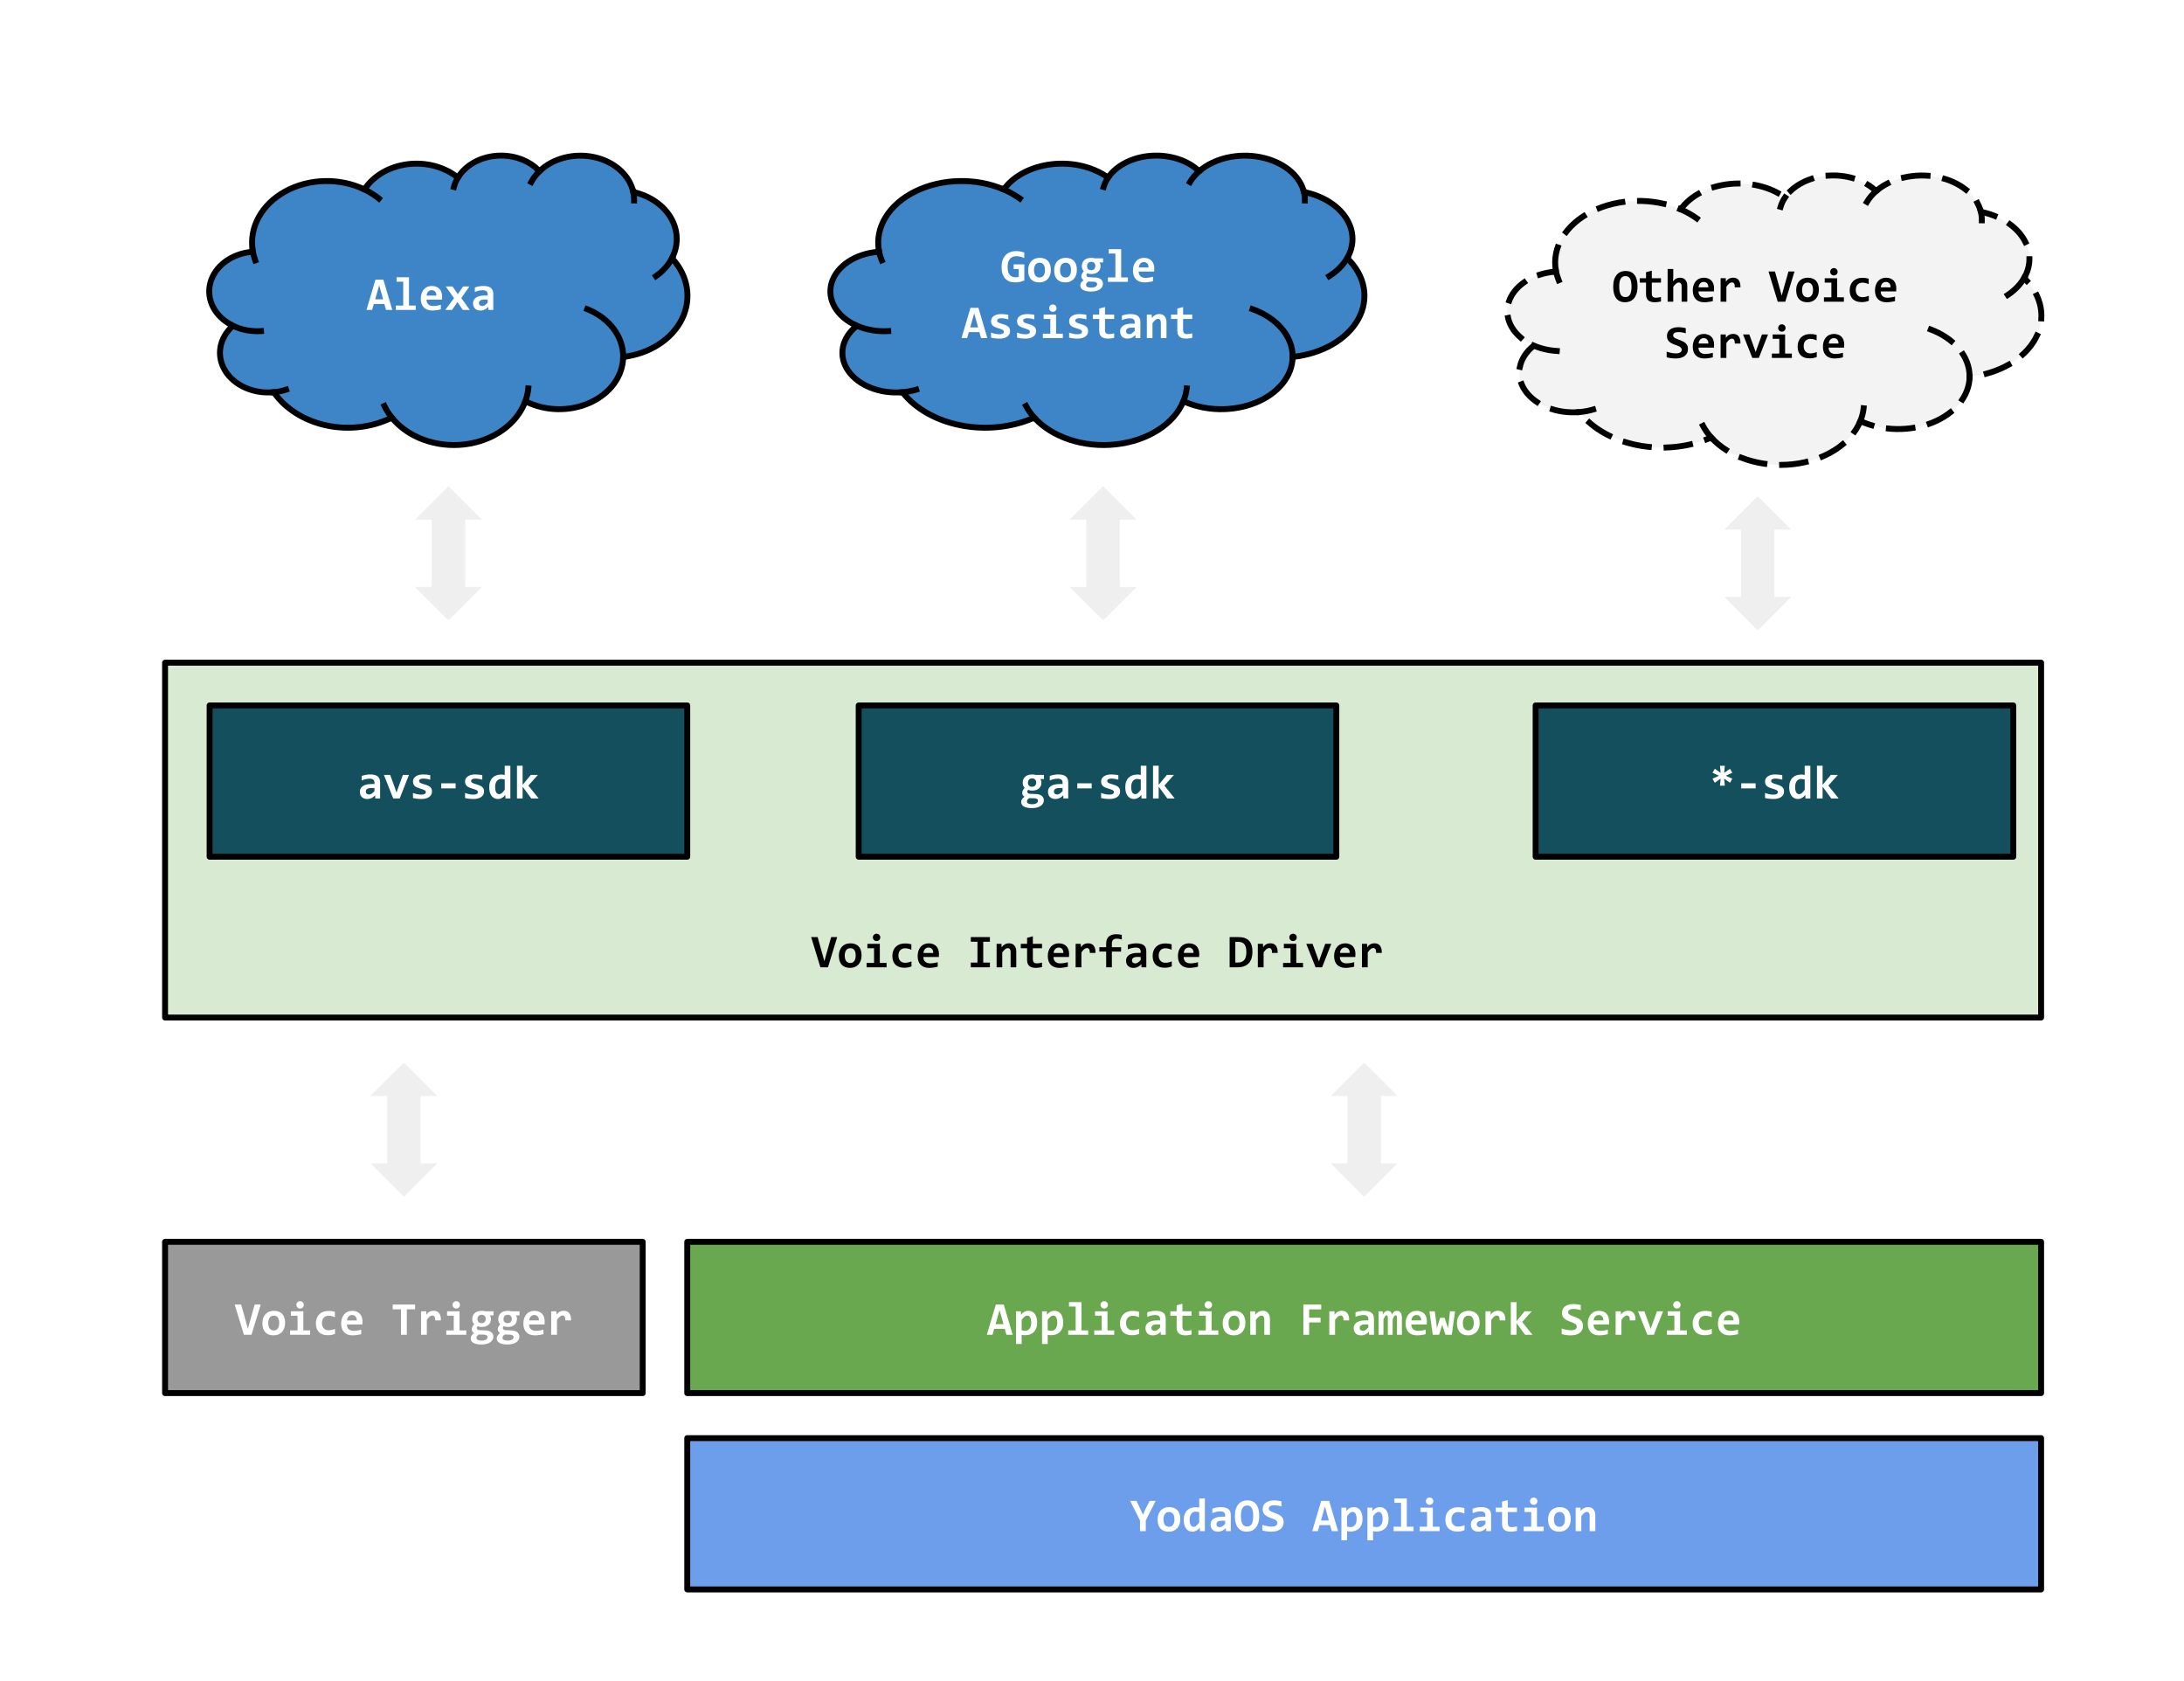 <svg version="1.1" viewBox="0.0 0.0 738.089 568.163" fill="none" stroke="none" stroke-linecap="square" stroke-miterlimit="10" xmlns:xlink="http://www.w3.org/1999/xlink" xmlns="http://www.w3.org/2000/svg"><rect x="0.0" y="0.0" width="738.089" height="568.163" fill="#333333" stroke="none"/><clipPath id="p.0"><path d="m0 0l738.089 0l0 568.163l-738.089 0l0 -568.163z" clip-rule="nonzero"/></clipPath><g clip-path="url(#p.0)"><path fill="#ffffff" d="m0 0l738.089 0l0 568.163l-738.089 0z" fill-rule="evenodd"/><path fill="#999999" d="m55.785 419.63l161.417 0l0 51.118l-161.417 0z" fill-rule="evenodd"/><path stroke="#000000" stroke-width="2.0" stroke-linejoin="round" stroke-linecap="butt" d="m55.785 419.63l161.417 0l0 51.118l-161.417 0z" fill-rule="evenodd"/><path fill="#ffffff" d="m84.986 451.049l-2.547 0l-3.125 -10.219l2.188 0l1.719 6.156l0.562 2.016l0.578 -2.141l1.703 -6.031l2.047 0l-3.125 10.219zm11.359 -4.031q0 0.938 -0.266 1.719q-0.266 0.766 -0.766 1.328q-0.5 0.547 -1.234 0.859q-0.719 0.312 -1.641 0.312q-0.891 0 -1.594 -0.266q-0.688 -0.266 -1.172 -0.766q-0.484 -0.516 -0.75 -1.281q-0.25 -0.781 -0.25 -1.797q0 -0.953 0.266 -1.719q0.281 -0.781 0.781 -1.328q0.5 -0.547 1.219 -0.844q0.734 -0.297 1.656 -0.297q0.891 0 1.578 0.266q0.703 0.25 1.188 0.766q0.484 0.516 0.734 1.281q0.25 0.766 0.25 1.766zm-1.984 0.047q0 -1.234 -0.469 -1.859q-0.453 -0.625 -1.359 -0.625q-0.5 0 -0.859 0.203q-0.344 0.188 -0.578 0.531q-0.219 0.344 -0.328 0.797q-0.109 0.453 -0.109 0.969q0 1.234 0.5 1.875q0.5 0.625 1.375 0.625q0.469 0 0.812 -0.188q0.359 -0.203 0.578 -0.531q0.219 -0.344 0.328 -0.797q0.109 -0.469 0.109 -1.0zm8.312 -6.125q0 0.25 -0.094 0.484q-0.094 0.219 -0.266 0.391q-0.172 0.172 -0.406 0.266q-0.219 0.094 -0.484 0.094q-0.266 0 -0.5 -0.094q-0.219 -0.094 -0.391 -0.266q-0.172 -0.172 -0.266 -0.391q-0.094 -0.234 -0.094 -0.484q0 -0.266 0.094 -0.484q0.094 -0.234 0.266 -0.406q0.172 -0.172 0.391 -0.266q0.234 -0.094 0.5 -0.094q0.266 0 0.484 0.094q0.234 0.094 0.406 0.266q0.172 0.172 0.266 0.406q0.094 0.219 0.094 0.484zm-2.109 3.656l-2.25 0l0 -1.484l4.203 0l0 6.453l2.281 0l0 1.484l-6.75 0l0 -1.484l2.516 0l0 -4.969zm12.656 6.141q-0.562 0.234 -1.172 0.344q-0.594 0.109 -1.25 0.109q-0.953 0 -1.703 -0.25q-0.75 -0.266 -1.281 -0.766q-0.516 -0.516 -0.797 -1.266q-0.266 -0.75 -0.266 -1.734q0 -0.953 0.297 -1.719q0.297 -0.781 0.844 -1.328q0.547 -0.547 1.312 -0.844q0.781 -0.297 1.719 -0.297q0.781 0 1.297 0.078q0.531 0.078 0.953 0.203l0 1.859q-0.484 -0.25 -1.047 -0.375q-0.562 -0.141 -1.078 -0.141q-0.531 0 -0.953 0.188q-0.422 0.172 -0.719 0.5q-0.281 0.312 -0.438 0.781q-0.141 0.453 -0.141 1.0q0 0.562 0.156 1.016q0.172 0.453 0.469 0.781q0.297 0.312 0.719 0.484q0.422 0.156 0.938 0.156q0.25 0 0.531 -0.031q0.281 -0.031 0.547 -0.094q0.281 -0.078 0.547 -0.156q0.281 -0.094 0.516 -0.188l0 1.688zm9.281 -4.266q0 0.188 -0.016 0.5q0 0.312 -0.031 0.594l-5.219 0q0 0.516 0.156 0.922q0.172 0.391 0.453 0.672q0.297 0.266 0.703 0.406q0.422 0.141 0.922 0.141q0.578 0 1.234 -0.094q0.656 -0.094 1.375 -0.297l0 1.516q-0.312 0.094 -0.672 0.172q-0.359 0.062 -0.734 0.109q-0.375 0.062 -0.766 0.094q-0.375 0.031 -0.734 0.031q-0.906 0 -1.625 -0.266q-0.719 -0.266 -1.219 -0.766q-0.5 -0.5 -0.766 -1.234q-0.266 -0.75 -0.266 -1.734q0 -0.969 0.266 -1.75q0.266 -0.797 0.75 -1.359q0.484 -0.578 1.172 -0.875q0.703 -0.312 1.547 -0.312q0.844 0 1.484 0.266q0.656 0.25 1.094 0.719q0.438 0.469 0.656 1.125q0.234 0.641 0.234 1.422zm-1.938 -0.281q0.016 -0.469 -0.109 -0.812q-0.125 -0.344 -0.344 -0.562q-0.219 -0.234 -0.5 -0.344q-0.281 -0.109 -0.609 -0.109q-0.719 0 -1.188 0.484q-0.453 0.469 -0.547 1.344l3.297 0zm16.922 -3.75l0 8.609l-1.969 0l0 -8.609l-2.797 0l0 -1.609l7.562 0l0 1.609l-2.797 0zm9.609 3.75q0.016 -0.438 -0.047 -0.75q-0.062 -0.312 -0.188 -0.516q-0.125 -0.203 -0.312 -0.297q-0.188 -0.094 -0.438 -0.094q-0.422 0 -0.875 0.344q-0.438 0.344 -0.984 1.141l0 5.031l-1.953 0l0 -7.938l1.734 0l0.062 1.156q0.203 -0.312 0.438 -0.547q0.25 -0.25 0.547 -0.422q0.312 -0.172 0.672 -0.266q0.375 -0.094 0.812 -0.094q0.594 0 1.062 0.203q0.469 0.203 0.781 0.609q0.312 0.406 0.469 1.031q0.156 0.609 0.125 1.406l-1.906 0zm8.359 -5.25q0 0.25 -0.094 0.484q-0.094 0.219 -0.266 0.391q-0.172 0.172 -0.406 0.266q-0.219 0.094 -0.484 0.094q-0.266 0 -0.5 -0.094q-0.219 -0.094 -0.391 -0.266q-0.172 -0.172 -0.266 -0.391q-0.094 -0.234 -0.094 -0.484q0 -0.266 0.094 -0.484q0.094 -0.234 0.266 -0.406q0.172 -0.172 0.391 -0.266q0.234 -0.094 0.5 -0.094q0.266 0 0.484 0.094q0.234 0.094 0.406 0.266q0.172 0.172 0.266 0.406q0.094 0.219 0.094 0.484zm-2.109 3.656l-2.25 0l0 -1.484l4.203 0l0 6.453l2.281 0l0 1.484l-6.75 0l0 -1.484l2.516 0l0 -4.969zm12.188 -0.094q0.219 0.266 0.297 0.578q0.094 0.297 0.094 0.609q0 0.656 -0.234 1.172q-0.219 0.5 -0.641 0.844q-0.422 0.344 -1.0 0.531q-0.578 0.172 -1.281 0.172q-0.422 0 -0.781 -0.078q-0.344 -0.094 -0.516 -0.203q-0.141 0.141 -0.234 0.297q-0.094 0.156 -0.094 0.359q0 0.125 0.062 0.25q0.062 0.125 0.188 0.234q0.125 0.094 0.281 0.156q0.172 0.062 0.391 0.062l1.875 0.078q0.641 0.016 1.141 0.156q0.516 0.141 0.875 0.406q0.375 0.266 0.578 0.656q0.203 0.375 0.203 0.859q0 0.562 -0.25 1.047q-0.25 0.5 -0.766 0.859q-0.5 0.359 -1.25 0.562q-0.75 0.219 -1.734 0.219q-0.969 0 -1.656 -0.156q-0.688 -0.141 -1.141 -0.422q-0.438 -0.266 -0.656 -0.656q-0.203 -0.375 -0.203 -0.828q0 -0.266 0.062 -0.5q0.078 -0.234 0.219 -0.453q0.141 -0.219 0.344 -0.422q0.219 -0.203 0.516 -0.406q-0.391 -0.219 -0.594 -0.562q-0.188 -0.344 -0.188 -0.734q0 -0.266 0.062 -0.5q0.078 -0.234 0.188 -0.438q0.109 -0.219 0.25 -0.406q0.156 -0.203 0.328 -0.391q-0.297 -0.281 -0.484 -0.688q-0.188 -0.422 -0.188 -1.031q0 -0.672 0.234 -1.188q0.234 -0.516 0.656 -0.875q0.422 -0.359 1.0 -0.531q0.594 -0.188 1.281 -0.188q0.344 0 0.672 0.031q0.328 0.031 0.594 0.125l2.75 0l0 1.391l-1.25 0zm-4.5 7.609q0 0.453 0.469 0.672q0.469 0.219 1.312 0.219q0.531 0 0.906 -0.109q0.375 -0.094 0.609 -0.266q0.234 -0.156 0.328 -0.375q0.109 -0.219 0.109 -0.453q0 -0.203 -0.109 -0.359q-0.094 -0.141 -0.266 -0.234q-0.172 -0.094 -0.422 -0.156q-0.234 -0.047 -0.516 -0.062l-1.688 -0.031q-0.219 0.156 -0.375 0.297q-0.141 0.141 -0.219 0.281q-0.078 0.141 -0.109 0.281q-0.031 0.141 -0.031 0.297zm0.328 -6.375q0 0.625 0.359 1.0q0.375 0.375 1.047 0.375q0.344 0 0.609 -0.109q0.266 -0.125 0.438 -0.312q0.172 -0.203 0.25 -0.453q0.094 -0.266 0.094 -0.547q0 -0.672 -0.375 -1.031q-0.375 -0.375 -1.031 -0.375q-0.359 0 -0.625 0.125q-0.25 0.109 -0.422 0.312q-0.172 0.188 -0.266 0.453q-0.078 0.266 -0.078 0.562zm12.969 -1.234q0.219 0.266 0.297 0.578q0.094 0.297 0.094 0.609q0 0.656 -0.234 1.172q-0.219 0.5 -0.641 0.844q-0.422 0.344 -1.0 0.531q-0.578 0.172 -1.281 0.172q-0.422 0 -0.781 -0.078q-0.344 -0.094 -0.516 -0.203q-0.141 0.141 -0.234 0.297q-0.094 0.156 -0.094 0.359q0 0.125 0.062 0.25q0.062 0.125 0.188 0.234q0.125 0.094 0.281 0.156q0.172 0.062 0.391 0.062l1.875 0.078q0.641 0.016 1.141 0.156q0.516 0.141 0.875 0.406q0.375 0.266 0.578 0.656q0.203 0.375 0.203 0.859q0 0.562 -0.25 1.047q-0.25 0.5 -0.766 0.859q-0.5 0.359 -1.25 0.562q-0.75 0.219 -1.734 0.219q-0.969 0 -1.656 -0.156q-0.688 -0.141 -1.141 -0.422q-0.438 -0.266 -0.656 -0.656q-0.203 -0.375 -0.203 -0.828q0 -0.266 0.062 -0.5q0.078 -0.234 0.219 -0.453q0.141 -0.219 0.344 -0.422q0.219 -0.203 0.516 -0.406q-0.391 -0.219 -0.594 -0.562q-0.188 -0.344 -0.188 -0.734q0 -0.266 0.062 -0.5q0.078 -0.234 0.188 -0.438q0.109 -0.219 0.25 -0.406q0.156 -0.203 0.328 -0.391q-0.297 -0.281 -0.484 -0.688q-0.188 -0.422 -0.188 -1.031q0 -0.672 0.234 -1.188q0.234 -0.516 0.656 -0.875q0.422 -0.359 1.0 -0.531q0.594 -0.188 1.281 -0.188q0.344 0 0.672 0.031q0.328 0.031 0.594 0.125l2.75 0l0 1.391l-1.25 0zm-4.5 7.609q0 0.453 0.469 0.672q0.469 0.219 1.312 0.219q0.531 0 0.906 -0.109q0.375 -0.094 0.609 -0.266q0.234 -0.156 0.328 -0.375q0.109 -0.219 0.109 -0.453q0 -0.203 -0.109 -0.359q-0.094 -0.141 -0.266 -0.234q-0.172 -0.094 -0.422 -0.156q-0.234 -0.047 -0.516 -0.062l-1.688 -0.031q-0.219 0.156 -0.375 0.297q-0.141 0.141 -0.219 0.281q-0.078 0.141 -0.109 0.281q-0.031 0.141 -0.031 0.297zm0.328 -6.375q0 0.625 0.359 1.0q0.375 0.375 1.047 0.375q0.344 0 0.609 -0.109q0.266 -0.125 0.438 -0.312q0.172 -0.203 0.25 -0.453q0.094 -0.266 0.094 -0.547q0 -0.672 -0.375 -1.031q-0.375 -0.375 -1.031 -0.375q-0.359 0 -0.625 0.125q-0.25 0.109 -0.422 0.312q-0.172 0.188 -0.266 0.453q-0.078 0.266 -0.078 0.562zm13.922 0.734q0 0.188 -0.016 0.5q0 0.312 -0.031 0.594l-5.219 0q0 0.516 0.156 0.922q0.172 0.391 0.453 0.672q0.297 0.266 0.703 0.406q0.422 0.141 0.922 0.141q0.578 0 1.234 -0.094q0.656 -0.094 1.375 -0.297l0 1.516q-0.312 0.094 -0.672 0.172q-0.359 0.062 -0.734 0.109q-0.375 0.062 -0.766 0.094q-0.375 0.031 -0.734 0.031q-0.906 0 -1.625 -0.266q-0.719 -0.266 -1.219 -0.766q-0.5 -0.5 -0.766 -1.234q-0.266 -0.75 -0.266 -1.734q0 -0.969 0.266 -1.75q0.266 -0.797 0.75 -1.359q0.484 -0.578 1.172 -0.875q0.703 -0.312 1.547 -0.312q0.844 0 1.484 0.266q0.656 0.25 1.094 0.719q0.438 0.469 0.656 1.125q0.234 0.641 0.234 1.422zm-1.938 -0.281q0.016 -0.469 -0.109 -0.812q-0.125 -0.344 -0.344 -0.562q-0.219 -0.234 -0.5 -0.344q-0.281 -0.109 -0.609 -0.109q-0.719 0 -1.188 0.484q-0.453 0.469 -0.547 1.344l3.297 0zm8.938 0q0.016 -0.438 -0.047 -0.75q-0.062 -0.312 -0.188 -0.516q-0.125 -0.203 -0.312 -0.297q-0.188 -0.094 -0.438 -0.094q-0.422 0 -0.875 0.344q-0.438 0.344 -0.984 1.141l0 5.031l-1.953 0l0 -7.938l1.734 0l0.062 1.156q0.203 -0.312 0.438 -0.547q0.25 -0.25 0.547 -0.422q0.312 -0.172 0.672 -0.266q0.375 -0.094 0.812 -0.094q0.594 0 1.062 0.203q0.469 0.203 0.781 0.609q0.312 0.406 0.469 1.031q0.156 0.609 0.125 1.406l-1.906 0z" fill-rule="nonzero"/><path fill="#010000" fill-opacity="0.0" d="m193.673 439.166l0 0l0 18.734l0 0l0 -18.734z" fill-rule="nonzero"/><path fill="#d9ead3" d="m55.785 223.932l634.016 0l0 119.906l-634.016 0z" fill-rule="evenodd"/><path stroke="#000000" stroke-width="2.0" stroke-linejoin="round" stroke-linecap="butt" d="m55.785 223.932l634.016 0l0 119.906l-634.016 0z" fill-rule="evenodd"/><path fill="#134f5c" d="m70.84 238.381l161.417 0l0 51.118l-161.417 0z" fill-rule="evenodd"/><path stroke="#000000" stroke-width="2.0" stroke-linejoin="round" stroke-linecap="butt" d="m70.84 238.381l161.417 0l0 51.118l-161.417 0z" fill-rule="evenodd"/><path fill="#ffffff" d="m126.822 269.8l-0.047 -1.047q-0.25 0.266 -0.531 0.5q-0.266 0.219 -0.594 0.391q-0.328 0.156 -0.719 0.25q-0.375 0.094 -0.844 0.094q-0.609 0 -1.078 -0.188q-0.453 -0.188 -0.766 -0.5q-0.312 -0.328 -0.469 -0.781q-0.156 -0.453 -0.156 -1.0q0 -0.562 0.234 -1.031q0.234 -0.484 0.719 -0.828q0.5 -0.344 1.219 -0.531q0.734 -0.203 1.719 -0.203l1.047 0l0 -0.469q0 -0.312 -0.094 -0.547q-0.078 -0.25 -0.281 -0.422q-0.188 -0.172 -0.5 -0.266q-0.297 -0.094 -0.734 -0.094q-0.703 0 -1.391 0.156q-0.688 0.156 -1.328 0.453l0 -1.531q0.578 -0.219 1.312 -0.359q0.75 -0.156 1.562 -0.156q0.875 0 1.5 0.172q0.641 0.156 1.047 0.5q0.422 0.328 0.609 0.844q0.203 0.5 0.203 1.172l0 5.422l-1.641 0zm-0.266 -3.516l-1.172 0q-0.484 0 -0.828 0.094q-0.328 0.094 -0.547 0.266q-0.203 0.156 -0.297 0.375q-0.094 0.219 -0.094 0.453q0 0.484 0.312 0.75q0.312 0.25 0.844 0.25q0.406 0 0.828 -0.281q0.438 -0.297 0.953 -0.844l0 -1.062zm8.531 3.516l-2.203 0l-3.141 -7.938l2.125 0l1.641 4.5l0.5 1.453l0.484 -1.391l1.656 -4.562l2.047 0l-3.109 7.938zm10.906 -2.344q0 0.688 -0.312 1.172q-0.297 0.469 -0.797 0.781q-0.484 0.297 -1.125 0.438q-0.625 0.141 -1.281 0.141q-0.875 0 -1.578 -0.094q-0.703 -0.078 -1.328 -0.234l0 -1.719q0.734 0.297 1.469 0.438q0.734 0.141 1.375 0.141q0.75 0 1.125 -0.234q0.375 -0.25 0.375 -0.625q0 -0.188 -0.078 -0.328q-0.078 -0.156 -0.297 -0.281q-0.219 -0.141 -0.609 -0.281q-0.391 -0.156 -1.016 -0.328q-0.594 -0.172 -1.031 -0.375q-0.438 -0.203 -0.734 -0.484q-0.281 -0.281 -0.438 -0.656q-0.141 -0.375 -0.141 -0.875q0 -0.484 0.219 -0.906q0.219 -0.438 0.656 -0.75q0.438 -0.328 1.078 -0.516q0.656 -0.188 1.516 -0.188q0.75 0 1.328 0.078q0.578 0.078 1.031 0.172l0 1.547q-0.688 -0.219 -1.281 -0.297q-0.594 -0.094 -1.188 -0.094q-0.578 0 -0.938 0.219q-0.359 0.203 -0.359 0.578q0 0.172 0.062 0.312q0.078 0.141 0.281 0.281q0.219 0.125 0.578 0.281q0.375 0.141 0.984 0.312q0.688 0.188 1.156 0.422q0.469 0.219 0.75 0.5q0.297 0.281 0.422 0.641q0.125 0.359 0.125 0.812zm3.125 -1.062l0 -1.703l4.859 0l0 1.703l-4.859 0zm14.469 1.062q0 0.688 -0.312 1.172q-0.297 0.469 -0.797 0.781q-0.484 0.297 -1.125 0.438q-0.625 0.141 -1.281 0.141q-0.875 0 -1.578 -0.094q-0.703 -0.078 -1.328 -0.234l0 -1.719q0.734 0.297 1.469 0.438q0.734 0.141 1.375 0.141q0.75 0 1.125 -0.234q0.375 -0.25 0.375 -0.625q0 -0.188 -0.078 -0.328q-0.078 -0.156 -0.297 -0.281q-0.219 -0.141 -0.609 -0.281q-0.391 -0.156 -1.016 -0.328q-0.594 -0.172 -1.031 -0.375q-0.438 -0.203 -0.734 -0.484q-0.281 -0.281 -0.438 -0.656q-0.141 -0.375 -0.141 -0.875q0 -0.484 0.219 -0.906q0.219 -0.438 0.656 -0.75q0.438 -0.328 1.078 -0.516q0.656 -0.188 1.516 -0.188q0.75 0 1.328 0.078q0.578 0.078 1.031 0.172l0 1.547q-0.688 -0.219 -1.281 -0.297q-0.594 -0.094 -1.188 -0.094q-0.578 0 -0.938 0.219q-0.359 0.203 -0.359 0.578q0 0.172 0.062 0.312q0.078 0.141 0.281 0.281q0.219 0.125 0.578 0.281q0.375 0.141 0.984 0.312q0.688 0.188 1.156 0.422q0.469 0.219 0.75 0.5q0.297 0.281 0.422 0.641q0.125 0.359 0.125 0.812zm7.234 2.344l-0.047 -1.172q-0.25 0.297 -0.516 0.547q-0.266 0.25 -0.578 0.438q-0.297 0.172 -0.641 0.266q-0.344 0.109 -0.766 0.109q-0.703 0 -1.25 -0.281q-0.547 -0.297 -0.922 -0.812q-0.375 -0.516 -0.578 -1.25q-0.188 -0.75 -0.188 -1.672q0 -1.094 0.312 -1.891q0.312 -0.797 0.859 -1.328q0.547 -0.531 1.297 -0.781q0.75 -0.25 1.625 -0.25q0.297 0 0.594 0.047q0.312 0.031 0.547 0.094l0 -3.109l1.906 0l0 11.047l-1.656 0zm-3.484 -3.906q0 0.656 0.094 1.125q0.094 0.453 0.266 0.75q0.172 0.297 0.422 0.438q0.266 0.141 0.594 0.141q0.484 0 0.922 -0.391q0.438 -0.391 0.938 -1.078l0 -3.469q-0.234 -0.078 -0.562 -0.125q-0.328 -0.062 -0.672 -0.062q-0.453 0 -0.828 0.188q-0.359 0.188 -0.625 0.531q-0.266 0.344 -0.406 0.844q-0.141 0.484 -0.141 1.109zm12.203 3.906l-2.922 -3.969l0 3.969l-1.906 0l0 -11.047l1.906 0l0 6.469l2.766 -3.359l2.391 0l-3.219 3.609l3.484 4.328l-2.5 0z" fill-rule="nonzero"/><path fill="#010000" fill-opacity="0.0" d="m182.338 257.917l0 0l0 18.734l0 0l0 -18.734z" fill-rule="nonzero"/><path fill="#3d85c6" d="m85.412 84.78l0 0c-1.301 -7.887 2.971 -15.694 11.006 -20.109c8.034 -4.415 18.421 -4.664 26.752 -0.64l0 0c2.951 -4.586 8.353 -7.752 14.571 -8.541c6.218 -0.789 12.522 0.892 17.006 4.535l0 0c2.514 -4.158 7.45 -6.951 13.057 -7.389c5.607 -0.438 11.091 1.542 14.506 5.236l0 0c4.542 -4.407 11.768 -6.263 18.552 -4.764c6.784 1.499 11.907 6.083 13.152 11.769l0 0c5.565 1.252 10.2 4.434 12.708 8.724c2.508 4.29 2.643 9.267 0.371 13.646l0 0c5.48 5.881 6.761 13.717 3.367 20.584c-3.394 6.867 -10.955 11.734 -19.86 12.783c-0.063 6.445 -4.349 12.359 -11.207 15.462c-6.858 3.103 -15.217 2.911 -21.854 -0.502c-2.827 7.719 -10.785 13.399 -20.435 14.585c-9.65 1.186 -19.263 -2.333 -24.685 -9.038c-6.646 3.305 -14.621 4.257 -22.126 2.641c-7.505 -1.616 -13.907 -5.663 -17.763 -11.229l0 0c-6.792 0.655 -13.358 -2.246 -16.441 -7.265c-3.083 -5.019 -2.025 -11.086 2.648 -15.191l0 0c-6.058 -2.94 -9.15 -8.775 -7.662 -14.462c1.488 -5.687 7.217 -9.936 14.201 -10.533z" fill-rule="evenodd"/><path fill="#000000" fill-opacity="0.0" d="m78.739 110.079l0 0c2.859 1.388 6.162 2.017 9.465 1.804m4.326 20.652c1.42 -0.137 2.813 -0.427 4.141 -0.863m35.746 9.45c-0.999 -1.235 -1.836 -2.556 -2.495 -3.938m47.617 -1.609l0 0c0.515 -1.407 0.849 -2.856 0.996 -4.321m32.064 -10.639c0.067 -6.862 -4.66 -13.145 -12.149 -16.15m28.642 -17.217c-1.213 2.337 -3.064 4.409 -5.41 6.056m-7.668 -28.426l0 0c0.207 0.944 0.302 1.901 0.286 2.86m-31.99 -9.865l0 0c-1.133 1.099 -2.066 2.328 -2.771 3.647m-24.793 -1.495l0 0c-0.604 0.999 -1.055 2.055 -1.342 3.146m-30.235 0.86l0 0c1.763 0.851 3.394 1.876 4.857 3.052m-42.614 17.698l0 0c0.179 1.087 0.463 2.161 0.848 3.211" fill-rule="evenodd"/><path stroke="#000000" stroke-width="2.0" stroke-linejoin="round" stroke-linecap="butt" d="m85.412 84.78l0 0c-1.301 -7.887 2.971 -15.694 11.006 -20.109c8.034 -4.415 18.421 -4.664 26.752 -0.64l0 0c2.951 -4.586 8.353 -7.752 14.571 -8.541c6.218 -0.789 12.522 0.892 17.006 4.535l0 0c2.514 -4.158 7.45 -6.951 13.057 -7.389c5.607 -0.438 11.091 1.542 14.506 5.236l0 0c4.542 -4.407 11.768 -6.263 18.552 -4.764c6.784 1.499 11.907 6.083 13.152 11.769l0 0c5.565 1.252 10.2 4.434 12.708 8.724c2.508 4.29 2.643 9.267 0.371 13.646l0 0c5.48 5.881 6.761 13.717 3.367 20.584c-3.394 6.867 -10.955 11.734 -19.86 12.783c-0.063 6.445 -4.349 12.359 -11.207 15.462c-6.858 3.103 -15.217 2.911 -21.854 -0.502c-2.827 7.719 -10.785 13.399 -20.435 14.585c-9.65 1.186 -19.263 -2.333 -24.685 -9.038c-6.646 3.305 -14.621 4.257 -22.126 2.641c-7.505 -1.616 -13.907 -5.663 -17.763 -11.229l0 0c-6.792 0.655 -13.358 -2.246 -16.441 -7.265c-3.083 -5.019 -2.025 -11.086 2.648 -15.191l0 0c-6.058 -2.94 -9.15 -8.775 -7.662 -14.462c1.488 -5.687 7.217 -9.936 14.201 -10.533z" fill-rule="evenodd"/><path stroke="#000000" stroke-width="2.0" stroke-linejoin="round" stroke-linecap="butt" d="m78.739 110.079l0 0c2.859 1.388 6.162 2.017 9.465 1.804m4.326 20.652c1.42 -0.137 2.813 -0.427 4.141 -0.863m35.746 9.45c-0.999 -1.235 -1.836 -2.556 -2.495 -3.938m47.617 -1.609l0 0c0.515 -1.407 0.849 -2.856 0.996 -4.321m32.064 -10.639c0.067 -6.862 -4.66 -13.145 -12.149 -16.15m28.642 -17.217c-1.213 2.337 -3.064 4.409 -5.41 6.056m-7.668 -28.426l0 0c0.207 0.944 0.302 1.901 0.286 2.86m-31.99 -9.865l0 0c-1.133 1.099 -2.066 2.328 -2.771 3.647m-24.793 -1.495l0 0c-0.604 0.999 -1.055 2.055 -1.342 3.146m-30.235 0.86l0 0c1.763 0.851 3.394 1.876 4.857 3.052m-42.614 17.698l0 0c0.179 1.087 0.463 2.161 0.848 3.211" fill-rule="evenodd"/><path fill="#ffffff" d="m130.457 104.738l-0.562 -2.016l-3.562 0l-0.578 2.016l-1.906 0l3.031 -10.219l2.687 0l3.016 10.219l-2.125 0zm-2.312 -8.344l-1.344 4.75l2.672 0l-1.328 -4.75zm8.125 -1.219l-2.25 0l0 -1.484l4.203 0l0 9.562l2.281 0l0 1.484l-6.75 0l0 -1.484l2.516 0l0 -8.078zm13.141 4.984q0 0.188 -0.016 0.5q0 0.312 -0.031 0.594l-5.219 0q0 0.516 0.156 0.922q0.172 0.391 0.453 0.672q0.297 0.266 0.703 0.406q0.422 0.141 0.922 0.141q0.578 0 1.234 -0.094q0.656 -0.094 1.375 -0.297l0 1.516q-0.312 0.094 -0.672 0.172q-0.359 0.062 -0.734 0.109q-0.375 0.062 -0.766 0.094q-0.375 0.031 -0.734 0.031q-0.906 0 -1.625 -0.266q-0.719 -0.266 -1.219 -0.766q-0.5 -0.5 -0.766 -1.234q-0.266 -0.75 -0.266 -1.734q0 -0.969 0.266 -1.75q0.266 -0.797 0.75 -1.359q0.484 -0.578 1.172 -0.875q0.703 -0.312 1.547 -0.312q0.844 0 1.484 0.266q0.656 0.25 1.094 0.719q0.438 0.469 0.656 1.125q0.234 0.641 0.234 1.422zm-1.938 -0.281q0.016 -0.469 -0.109 -0.812q-0.125 -0.344 -0.344 -0.562q-0.219 -0.234 -0.5 -0.344q-0.281 -0.109 -0.609 -0.109q-0.719 0 -1.188 0.484q-0.453 0.469 -0.547 1.344l3.297 0zm8.938 4.859l-1.812 -2.672l-1.828 2.672l-2.297 0l2.969 -4.0l-2.812 -3.938l2.312 0l1.781 2.609l1.766 -2.609l2.141 0l-2.734 3.922l2.875 4.016l-2.359 0zm8.656 0l-0.047 -1.047q-0.25 0.266 -0.531 0.5q-0.266 0.219 -0.594 0.391q-0.328 0.156 -0.719 0.25q-0.375 0.094 -0.844 0.094q-0.609 0 -1.078 -0.188q-0.453 -0.188 -0.766 -0.5q-0.312 -0.328 -0.469 -0.781q-0.156 -0.453 -0.156 -1.0q0 -0.562 0.234 -1.031q0.234 -0.484 0.719 -0.828q0.5 -0.344 1.219 -0.531q0.734 -0.203 1.719 -0.203l1.047 0l0 -0.469q0 -0.312 -0.094 -0.547q-0.078 -0.25 -0.281 -0.422q-0.188 -0.172 -0.5 -0.266q-0.297 -0.094 -0.734 -0.094q-0.703 0 -1.391 0.156q-0.688 0.156 -1.328 0.453l0 -1.531q0.578 -0.219 1.312 -0.359q0.75 -0.156 1.562 -0.156q0.875 0 1.5 0.172q0.641 0.156 1.047 0.5q0.422 0.328 0.609 0.844q0.203 0.5 0.203 1.172l0 5.422l-1.641 0zm-0.266 -3.516l-1.172 0q-0.484 0 -0.828 0.094q-0.328 0.094 -0.547 0.266q-0.203 0.156 -0.297 0.375q-0.094 0.219 -0.094 0.453q0 0.484 0.312 0.75q0.312 0.25 0.844 0.25q0.406 0 0.828 -0.281q0.438 -0.297 0.953 -0.844l0 -1.062z" fill-rule="nonzero"/><path fill="#3d85c6" d="m297.048 84.78l0 0c-1.453 -7.887 3.318 -15.694 12.291 -20.109c8.972 -4.415 20.571 -4.664 29.875 -0.64l0 0c3.296 -4.586 9.328 -7.752 16.272 -8.541c6.944 -0.789 13.984 0.892 18.991 4.535l0 0c2.808 -4.158 8.32 -6.951 14.582 -7.389c6.262 -0.438 12.386 1.542 16.2 5.236l0 0c5.072 -4.407 13.142 -6.263 20.718 -4.764c7.576 1.499 13.297 6.083 14.688 11.769l0 0c6.214 1.252 11.391 4.434 14.192 8.724c2.801 4.29 2.952 9.267 0.414 13.646l0 0c6.119 5.881 7.551 13.717 3.76 20.584c-3.791 6.867 -12.234 11.734 -22.179 12.783c-0.07 6.445 -4.857 12.359 -12.516 15.462c-7.659 3.103 -16.993 2.911 -24.406 -0.502c-3.157 7.719 -12.044 13.399 -22.821 14.585c-10.777 1.186 -21.512 -2.333 -27.567 -9.038c-7.422 3.305 -16.328 4.257 -24.709 2.641c-8.381 -1.616 -15.531 -5.663 -19.836 -11.229l0 0c-7.585 0.655 -14.918 -2.246 -18.36 -7.265c-3.442 -5.019 -2.261 -11.086 2.957 -15.191l0 0c-6.766 -2.94 -10.218 -8.775 -8.557 -14.462c1.661 -5.687 8.06 -9.936 15.859 -10.533z" fill-rule="evenodd"/><path fill="#000000" fill-opacity="0.0" d="m289.595 110.079l0 0c3.193 1.388 6.881 2.017 10.57 1.804m4.832 20.652c1.586 -0.137 3.141 -0.427 4.625 -0.863m39.919 9.45c-1.116 -1.235 -2.05 -2.556 -2.786 -3.938m53.176 -1.609l0 0c0.576 -1.407 0.949 -2.856 1.113 -4.321m35.807 -10.639c0.075 -6.862 -5.203 -13.145 -13.567 -16.15m31.986 -17.217c-1.354 2.337 -3.422 4.409 -6.041 6.056m-8.563 -28.426l0 0c0.231 0.944 0.338 1.901 0.319 2.86m-35.724 -9.865l0 0c-1.265 1.099 -2.308 2.328 -3.095 3.647m-27.687 -1.495l0 0c-0.674 0.999 -1.178 2.055 -1.499 3.146m-33.765 0.86l0 0c1.969 0.851 3.79 1.876 5.424 3.052m-47.589 17.698l0 0c0.2 1.087 0.517 2.161 0.947 3.211" fill-rule="evenodd"/><path stroke="#000000" stroke-width="2.0" stroke-linejoin="round" stroke-linecap="butt" d="m297.048 84.78l0 0c-1.453 -7.887 3.318 -15.694 12.291 -20.109c8.972 -4.415 20.571 -4.664 29.875 -0.64l0 0c3.296 -4.586 9.328 -7.752 16.272 -8.541c6.944 -0.789 13.984 0.892 18.991 4.535l0 0c2.808 -4.158 8.32 -6.951 14.582 -7.389c6.262 -0.438 12.386 1.542 16.2 5.236l0 0c5.072 -4.407 13.142 -6.263 20.718 -4.764c7.576 1.499 13.297 6.083 14.688 11.769l0 0c6.214 1.252 11.391 4.434 14.192 8.724c2.801 4.29 2.952 9.267 0.414 13.646l0 0c6.119 5.881 7.551 13.717 3.76 20.584c-3.791 6.867 -12.234 11.734 -22.179 12.783c-0.07 6.445 -4.857 12.359 -12.516 15.462c-7.659 3.103 -16.993 2.911 -24.406 -0.502c-3.157 7.719 -12.044 13.399 -22.821 14.585c-10.777 1.186 -21.512 -2.333 -27.567 -9.038c-7.422 3.305 -16.328 4.257 -24.709 2.641c-8.381 -1.616 -15.531 -5.663 -19.836 -11.229l0 0c-7.585 0.655 -14.918 -2.246 -18.36 -7.265c-3.442 -5.019 -2.261 -11.086 2.957 -15.191l0 0c-6.766 -2.94 -10.218 -8.775 -8.557 -14.462c1.661 -5.687 8.06 -9.936 15.859 -10.533z" fill-rule="evenodd"/><path stroke="#000000" stroke-width="2.0" stroke-linejoin="round" stroke-linecap="butt" d="m289.595 110.079l0 0c3.193 1.388 6.881 2.017 10.57 1.804m4.832 20.652c1.586 -0.137 3.141 -0.427 4.625 -0.863m39.919 9.45c-1.116 -1.235 -2.05 -2.556 -2.786 -3.938m53.176 -1.609l0 0c0.576 -1.407 0.949 -2.856 1.113 -4.321m35.807 -10.639c0.075 -6.862 -5.203 -13.145 -13.567 -16.15m31.986 -17.217c-1.354 2.337 -3.422 4.409 -6.041 6.056m-8.563 -28.426l0 0c0.231 0.944 0.338 1.901 0.319 2.86m-35.724 -9.865l0 0c-1.265 1.099 -2.308 2.328 -3.095 3.647m-27.687 -1.495l0 0c-0.674 0.999 -1.178 2.055 -1.499 3.146m-33.765 0.86l0 0c1.969 0.851 3.79 1.876 5.424 3.052m-47.589 17.698l0 0c0.2 1.087 0.517 2.161 0.947 3.211" fill-rule="evenodd"/><path fill="#ffffff" d="m342.558 90.91l0 -1.578l3.625 0l0 5.438q-0.703 0.328 -1.469 0.484q-0.766 0.172 -1.656 0.172q-1.062 0 -1.922 -0.328q-0.844 -0.344 -1.438 -0.984q-0.594 -0.656 -0.906 -1.609q-0.312 -0.969 -0.312 -2.234q0 -1.266 0.328 -2.266q0.328 -1.016 0.969 -1.719q0.641 -0.703 1.562 -1.062q0.922 -0.375 2.109 -0.375q0.703 0 1.375 0.125q0.672 0.125 1.328 0.328l0 1.891q-0.578 -0.266 -1.281 -0.438q-0.688 -0.188 -1.406 -0.188q-0.719 0 -1.266 0.25q-0.547 0.25 -0.922 0.719q-0.375 0.453 -0.562 1.125q-0.188 0.672 -0.188 1.516q0 0.812 0.141 1.469q0.156 0.656 0.484 1.109q0.328 0.453 0.844 0.703q0.531 0.234 1.281 0.234q0.188 0 0.312 0q0.141 -0.016 0.25 -0.031q0.125 -0.031 0.219 -0.062q0.109 -0.031 0.234 -0.078l0 -2.609l-1.734 0zm12.578 0.297q0 0.938 -0.266 1.719q-0.266 0.766 -0.766 1.328q-0.5 0.547 -1.234 0.859q-0.719 0.312 -1.641 0.312q-0.891 0 -1.594 -0.266q-0.688 -0.266 -1.172 -0.766q-0.484 -0.516 -0.75 -1.281q-0.25 -0.781 -0.25 -1.797q0 -0.953 0.266 -1.719q0.281 -0.781 0.781 -1.328q0.5 -0.547 1.219 -0.844q0.734 -0.297 1.656 -0.297q0.891 0 1.578 0.266q0.703 0.25 1.188 0.766q0.484 0.516 0.734 1.281q0.25 0.766 0.25 1.766zm-1.984 0.047q0 -1.234 -0.469 -1.859q-0.453 -0.625 -1.359 -0.625q-0.5 0 -0.859 0.203q-0.344 0.188 -0.578 0.531q-0.219 0.344 -0.328 0.797q-0.109 0.453 -0.109 0.969q0 1.234 0.5 1.875q0.5 0.625 1.375 0.625q0.469 0 0.812 -0.188q0.359 -0.203 0.578 -0.531q0.219 -0.344 0.328 -0.797q0.109 -0.469 0.109 -1.0zm10.781 -0.047q0 0.938 -0.266 1.719q-0.266 0.766 -0.766 1.328q-0.5 0.547 -1.234 0.859q-0.719 0.312 -1.641 0.312q-0.891 0 -1.594 -0.266q-0.688 -0.266 -1.172 -0.766q-0.484 -0.516 -0.75 -1.281q-0.25 -0.781 -0.25 -1.797q0 -0.953 0.266 -1.719q0.281 -0.781 0.781 -1.328q0.5 -0.547 1.219 -0.844q0.734 -0.297 1.656 -0.297q0.891 0 1.578 0.266q0.703 0.25 1.188 0.766q0.484 0.516 0.734 1.281q0.25 0.766 0.25 1.766zm-1.984 0.047q0 -1.234 -0.469 -1.859q-0.453 -0.625 -1.359 -0.625q-0.5 0 -0.859 0.203q-0.344 0.188 -0.578 0.531q-0.219 0.344 -0.328 0.797q-0.109 0.453 -0.109 0.969q0 1.234 0.5 1.875q0.5 0.625 1.375 0.625q0.469 0 0.812 -0.188q0.359 -0.203 0.578 -0.531q0.219 -0.344 0.328 -0.797q0.109 -0.469 0.109 -1.0zm9.594 -2.562q0.219 0.266 0.297 0.578q0.094 0.297 0.094 0.609q0 0.656 -0.234 1.172q-0.219 0.5 -0.641 0.844q-0.422 0.344 -1.0 0.531q-0.578 0.172 -1.281 0.172q-0.422 0 -0.781 -0.078q-0.344 -0.094 -0.516 -0.203q-0.141 0.141 -0.234 0.297q-0.094 0.156 -0.094 0.359q0 0.125 0.062 0.25q0.062 0.125 0.188 0.234q0.125 0.094 0.281 0.156q0.172 0.062 0.391 0.062l1.875 0.078q0.641 0.016 1.141 0.156q0.516 0.141 0.875 0.406q0.375 0.266 0.578 0.656q0.203 0.375 0.203 0.859q0 0.562 -0.25 1.047q-0.25 0.5 -0.766 0.859q-0.5 0.359 -1.25 0.562q-0.75 0.219 -1.734 0.219q-0.969 0 -1.656 -0.156q-0.688 -0.141 -1.141 -0.422q-0.438 -0.266 -0.656 -0.656q-0.203 -0.375 -0.203 -0.828q0 -0.266 0.062 -0.5q0.078 -0.234 0.219 -0.453q0.141 -0.219 0.344 -0.422q0.219 -0.203 0.516 -0.406q-0.391 -0.219 -0.594 -0.562q-0.188 -0.344 -0.188 -0.734q0 -0.266 0.062 -0.5q0.078 -0.234 0.188 -0.438q0.109 -0.219 0.25 -0.406q0.156 -0.203 0.328 -0.391q-0.297 -0.281 -0.484 -0.688q-0.188 -0.422 -0.188 -1.031q0 -0.672 0.234 -1.188q0.234 -0.516 0.656 -0.875q0.422 -0.359 1.0 -0.531q0.594 -0.188 1.281 -0.188q0.344 0 0.672 0.031q0.328 0.031 0.594 0.125l2.75 0l0 1.391l-1.25 0zm-4.5 7.609q0 0.453 0.469 0.672q0.469 0.219 1.312 0.219q0.531 0 0.906 -0.109q0.375 -0.094 0.609 -0.266q0.234 -0.156 0.328 -0.375q0.109 -0.219 0.109 -0.453q0 -0.203 -0.109 -0.359q-0.094 -0.141 -0.266 -0.234q-0.172 -0.094 -0.422 -0.156q-0.234 -0.047 -0.516 -0.062l-1.688 -0.031q-0.219 0.156 -0.375 0.297q-0.141 0.141 -0.219 0.281q-0.078 0.141 -0.109 0.281q-0.031 0.141 -0.031 0.297zm0.328 -6.375q0 0.625 0.359 1.0q0.375 0.375 1.047 0.375q0.344 0 0.609 -0.109q0.266 -0.125 0.438 -0.312q0.172 -0.203 0.25 -0.453q0.094 -0.266 0.094 -0.547q0 -0.672 -0.375 -1.031q-0.375 -0.375 -1.031 -0.375q-0.359 0 -0.625 0.125q-0.25 0.109 -0.422 0.312q-0.172 0.188 -0.266 0.453q-0.078 0.266 -0.078 0.562zm9.578 -4.25l-2.25 0l0 -1.484l4.203 0l0 9.562l2.281 0l0 1.484l-6.75 0l0 -1.484l2.516 0l0 -8.078zm13.141 4.984q0 0.188 -0.016 0.5q0 0.312 -0.031 0.594l-5.219 0q0 0.516 0.156 0.922q0.172 0.391 0.453 0.672q0.297 0.266 0.703 0.406q0.422 0.141 0.922 0.141q0.578 0 1.234 -0.094q0.656 -0.094 1.375 -0.297l0 1.516q-0.312 0.094 -0.672 0.172q-0.359 0.062 -0.734 0.109q-0.375 0.062 -0.766 0.094q-0.375 0.031 -0.734 0.031q-0.906 0 -1.625 -0.266q-0.719 -0.266 -1.219 -0.766q-0.5 -0.5 -0.766 -1.234q-0.266 -0.75 -0.266 -1.734q0 -0.969 0.266 -1.75q0.266 -0.797 0.75 -1.359q0.484 -0.578 1.172 -0.875q0.703 -0.312 1.547 -0.312q0.844 0 1.484 0.266q0.656 0.25 1.094 0.719q0.438 0.469 0.656 1.125q0.234 0.641 0.234 1.422zm-1.938 -0.281q0.016 -0.469 -0.109 -0.812q-0.125 -0.344 -0.344 -0.562q-0.219 -0.234 -0.5 -0.344q-0.281 -0.109 -0.609 -0.109q-0.719 0 -1.188 0.484q-0.453 0.469 -0.547 1.344l3.297 0z" fill-rule="nonzero"/><path fill="#ffffff" d="m331.55 114.238l-0.562 -2.016l-3.562 0l-0.578 2.016l-1.906 0l3.031 -10.219l2.688 0l3.016 10.219l-2.125 0zm-2.312 -8.344l-1.344 4.75l2.672 0l-1.328 -4.75zm12.109 6.0q0 0.688 -0.312 1.172q-0.297 0.469 -0.797 0.781q-0.484 0.297 -1.125 0.438q-0.625 0.141 -1.281 0.141q-0.875 0 -1.578 -0.094q-0.703 -0.078 -1.328 -0.234l0 -1.719q0.734 0.297 1.469 0.438q0.734 0.141 1.375 0.141q0.75 0 1.125 -0.234q0.375 -0.25 0.375 -0.625q0 -0.188 -0.078 -0.328q-0.078 -0.156 -0.297 -0.281q-0.219 -0.141 -0.609 -0.281q-0.391 -0.156 -1.016 -0.328q-0.594 -0.172 -1.031 -0.375q-0.438 -0.203 -0.734 -0.484q-0.281 -0.281 -0.438 -0.656q-0.141 -0.375 -0.141 -0.875q0 -0.484 0.219 -0.906q0.219 -0.438 0.656 -0.75q0.438 -0.328 1.078 -0.516q0.656 -0.188 1.516 -0.188q0.75 0 1.328 0.078q0.578 0.078 1.031 0.172l0 1.547q-0.688 -0.219 -1.281 -0.297q-0.594 -0.094 -1.188 -0.094q-0.578 0 -0.938 0.219q-0.359 0.203 -0.359 0.578q0 0.172 0.062 0.312q0.078 0.141 0.281 0.281q0.219 0.125 0.578 0.281q0.375 0.141 0.984 0.312q0.688 0.188 1.156 0.422q0.469 0.219 0.75 0.5q0.297 0.281 0.422 0.641q0.125 0.359 0.125 0.812zm8.797 0q0 0.688 -0.312 1.172q-0.297 0.469 -0.797 0.781q-0.484 0.297 -1.125 0.438q-0.625 0.141 -1.281 0.141q-0.875 0 -1.578 -0.094q-0.703 -0.078 -1.328 -0.234l0 -1.719q0.734 0.297 1.469 0.438q0.734 0.141 1.375 0.141q0.75 0 1.125 -0.234q0.375 -0.25 0.375 -0.625q0 -0.188 -0.078 -0.328q-0.078 -0.156 -0.297 -0.281q-0.219 -0.141 -0.609 -0.281q-0.391 -0.156 -1.016 -0.328q-0.594 -0.172 -1.031 -0.375q-0.438 -0.203 -0.734 -0.484q-0.281 -0.281 -0.438 -0.656q-0.141 -0.375 -0.141 -0.875q0 -0.484 0.219 -0.906q0.219 -0.438 0.656 -0.75q0.438 -0.328 1.078 -0.516q0.656 -0.188 1.516 -0.188q0.75 0 1.328 0.078q0.578 0.078 1.031 0.172l0 1.547q-0.688 -0.219 -1.281 -0.297q-0.594 -0.094 -1.188 -0.094q-0.578 0 -0.938 0.219q-0.359 0.203 -0.359 0.578q0 0.172 0.062 0.312q0.078 0.141 0.281 0.281q0.219 0.125 0.578 0.281q0.375 0.141 0.984 0.312q0.688 0.188 1.156 0.422q0.469 0.219 0.75 0.5q0.297 0.281 0.422 0.641q0.125 0.359 0.125 0.812zm6.922 -7.766q0 0.25 -0.094 0.484q-0.094 0.219 -0.266 0.391q-0.172 0.172 -0.406 0.266q-0.219 0.094 -0.484 0.094q-0.266 0 -0.5 -0.094q-0.219 -0.094 -0.391 -0.266q-0.172 -0.172 -0.266 -0.391q-0.094 -0.234 -0.094 -0.484q0 -0.266 0.094 -0.484q0.094 -0.234 0.266 -0.406q0.172 -0.172 0.391 -0.266q0.234 -0.094 0.5 -0.094q0.266 0 0.484 0.094q0.234 0.094 0.406 0.266q0.172 0.172 0.266 0.406q0.094 0.219 0.094 0.484zm-2.109 3.656l-2.25 0l0 -1.484l4.203 0l0 6.453l2.281 0l0 1.484l-6.75 0l0 -1.484l2.516 0l0 -4.969zm12.781 4.109q0 0.688 -0.312 1.172q-0.297 0.469 -0.797 0.781q-0.484 0.297 -1.125 0.438q-0.625 0.141 -1.281 0.141q-0.875 0 -1.578 -0.094q-0.703 -0.078 -1.328 -0.234l0 -1.719q0.734 0.297 1.469 0.438q0.734 0.141 1.375 0.141q0.75 0 1.125 -0.234q0.375 -0.25 0.375 -0.625q0 -0.188 -0.078 -0.328q-0.078 -0.156 -0.297 -0.281q-0.219 -0.141 -0.609 -0.281q-0.391 -0.156 -1.016 -0.328q-0.594 -0.172 -1.031 -0.375q-0.438 -0.203 -0.734 -0.484q-0.281 -0.281 -0.438 -0.656q-0.141 -0.375 -0.141 -0.875q0 -0.484 0.219 -0.906q0.219 -0.438 0.656 -0.75q0.438 -0.328 1.078 -0.516q0.656 -0.188 1.516 -0.188q0.75 0 1.328 0.078q0.578 0.078 1.031 0.172l0 1.547q-0.688 -0.219 -1.281 -0.297q-0.594 -0.094 -1.188 -0.094q-0.578 0 -0.938 0.219q-0.359 0.203 -0.359 0.578q0 0.172 0.062 0.312q0.078 0.141 0.281 0.281q0.219 0.125 0.578 0.281q0.375 0.141 0.984 0.312q0.688 0.188 1.156 0.422q0.469 0.219 0.75 0.5q0.297 0.281 0.422 0.641q0.125 0.359 0.125 0.812zm8.797 2.266q-0.516 0.125 -1.047 0.188q-0.516 0.078 -0.984 0.078q-0.781 0 -1.359 -0.172q-0.562 -0.172 -0.938 -0.5q-0.359 -0.344 -0.547 -0.859q-0.172 -0.516 -0.172 -1.234l0 -3.875l-2.125 0l0 -1.484l2.125 0l0 -2.031l1.953 -0.516l0 2.547l3.094 0l0 1.484l-3.094 0l0 3.734q0 0.672 0.312 1.031q0.312 0.344 1.047 0.344q0.469 0 0.906 -0.078q0.453 -0.078 0.828 -0.188l0 1.531zm7.219 0.078l-0.047 -1.047q-0.25 0.266 -0.531 0.5q-0.266 0.219 -0.594 0.391q-0.328 0.156 -0.719 0.25q-0.375 0.094 -0.844 0.094q-0.609 0 -1.078 -0.188q-0.453 -0.188 -0.766 -0.5q-0.312 -0.328 -0.469 -0.781q-0.156 -0.453 -0.156 -1.0q0 -0.562 0.234 -1.031q0.234 -0.484 0.719 -0.828q0.5 -0.344 1.219 -0.531q0.734 -0.203 1.719 -0.203l1.047 0l0 -0.469q0 -0.312 -0.094 -0.547q-0.078 -0.25 -0.281 -0.422q-0.188 -0.172 -0.5 -0.266q-0.297 -0.094 -0.734 -0.094q-0.703 0 -1.391 0.156q-0.688 0.156 -1.328 0.453l0 -1.531q0.578 -0.219 1.312 -0.359q0.75 -0.156 1.562 -0.156q0.875 0 1.5 0.172q0.641 0.156 1.047 0.5q0.422 0.328 0.609 0.844q0.203 0.5 0.203 1.172l0 5.422l-1.641 0zm-0.266 -3.516l-1.172 0q-0.484 0 -0.828 0.094q-0.328 0.094 -0.547 0.266q-0.203 0.156 -0.297 0.375q-0.094 0.219 -0.094 0.453q0 0.484 0.312 0.75q0.312 0.25 0.844 0.25q0.406 0 0.828 -0.281q0.438 -0.297 0.953 -0.844l0 -1.062zm8.828 3.516l0 -5.172q0 -1.312 -0.969 -1.312q-0.484 0 -0.938 0.391q-0.438 0.391 -0.922 1.062l0 5.031l-1.906 0l0 -7.938l1.641 0l0.047 1.172q0.25 -0.312 0.5 -0.562q0.266 -0.25 0.562 -0.422q0.312 -0.172 0.656 -0.266q0.359 -0.094 0.797 -0.094q0.609 0 1.062 0.203q0.453 0.188 0.75 0.562q0.312 0.359 0.469 0.875q0.156 0.5 0.156 1.141l0 5.328l-1.906 0zm10.609 -0.078q-0.516 0.125 -1.047 0.188q-0.516 0.078 -0.984 0.078q-0.781 0 -1.359 -0.172q-0.562 -0.172 -0.938 -0.5q-0.359 -0.344 -0.547 -0.859q-0.172 -0.516 -0.172 -1.234l0 -3.875l-2.125 0l0 -1.484l2.125 0l0 -2.031l1.953 -0.516l0 2.547l3.094 0l0 1.484l-3.094 0l0 3.734q0 0.672 0.312 1.031q0.312 0.344 1.047 0.344q0.469 0 0.906 -0.078q0.453 -0.078 0.828 -0.188l0 1.531z" fill-rule="nonzero"/><path fill="#f3f3f3" d="m525.825 91.491l0 0c-1.453 -7.887 3.318 -15.694 12.291 -20.109c8.972 -4.415 20.571 -4.664 29.875 -0.64l0 0c3.296 -4.586 9.328 -7.752 16.272 -8.541c6.944 -0.789 13.984 0.892 18.991 4.535l0 0c2.808 -4.158 8.32 -6.951 14.582 -7.389c6.262 -0.438 12.386 1.542 16.2 5.236l0 0c5.072 -4.407 13.142 -6.263 20.718 -4.764c7.576 1.499 13.297 6.083 14.688 11.769l0 0c6.214 1.252 11.391 4.434 14.192 8.724c2.801 4.29 2.952 9.267 0.414 13.646l0 0c6.119 5.881 7.551 13.717 3.76 20.584c-3.791 6.867 -12.234 11.734 -22.179 12.783c-0.07 6.445 -4.857 12.359 -12.516 15.463c-7.659 3.103 -16.993 2.911 -24.406 -0.502c-3.157 7.719 -12.044 13.399 -22.821 14.585c-10.777 1.186 -21.512 -2.333 -27.567 -9.038c-7.422 3.305 -16.328 4.257 -24.709 2.641c-8.381 -1.616 -15.531 -5.663 -19.836 -11.229l0 0c-7.585 0.655 -14.918 -2.246 -18.36 -7.265c-3.442 -5.019 -2.261 -11.086 2.957 -15.191l0 0c-6.766 -2.94 -10.218 -8.775 -8.557 -14.462c1.661 -5.687 8.06 -9.936 15.859 -10.533z" fill-rule="evenodd"/><path fill="#000000" fill-opacity="0.0" d="m518.372 116.79l0 0c3.193 1.388 6.881 2.017 10.57 1.804m4.832 20.652c1.586 -0.137 3.141 -0.427 4.625 -0.863m39.919 9.45c-1.116 -1.235 -2.05 -2.556 -2.786 -3.938m53.176 -1.609l0 0c0.576 -1.407 0.949 -2.856 1.113 -4.321m35.807 -10.639c0.075 -6.862 -5.203 -13.145 -13.567 -16.15m31.986 -17.217c-1.354 2.337 -3.422 4.409 -6.041 6.056m-8.563 -28.426l0 0c0.231 0.944 0.338 1.901 0.319 2.86m-35.724 -9.865l0 0c-1.265 1.099 -2.308 2.328 -3.095 3.647m-27.687 -1.495l0 0c-0.674 0.999 -1.178 2.055 -1.499 3.146m-33.765 0.86l0 0c1.969 0.851 3.79 1.876 5.424 3.052m-47.589 17.698l0 0c0.2 1.087 0.517 2.161 0.947 3.211" fill-rule="evenodd"/><path stroke="#000000" stroke-width="2.0" stroke-linejoin="round" stroke-linecap="butt" stroke-dasharray="8.0,6.0" d="m525.825 91.491l0 0c-1.453 -7.887 3.318 -15.694 12.291 -20.109c8.972 -4.415 20.571 -4.664 29.875 -0.64l0 0c3.296 -4.586 9.328 -7.752 16.272 -8.541c6.944 -0.789 13.984 0.892 18.991 4.535l0 0c2.808 -4.158 8.32 -6.951 14.582 -7.389c6.262 -0.438 12.386 1.542 16.2 5.236l0 0c5.072 -4.407 13.142 -6.263 20.718 -4.764c7.576 1.499 13.297 6.083 14.688 11.769l0 0c6.214 1.252 11.391 4.434 14.192 8.724c2.801 4.29 2.952 9.267 0.414 13.646l0 0c6.119 5.881 7.551 13.717 3.76 20.584c-3.791 6.867 -12.234 11.734 -22.179 12.783c-0.07 6.445 -4.857 12.359 -12.516 15.463c-7.659 3.103 -16.993 2.911 -24.406 -0.502c-3.157 7.719 -12.044 13.399 -22.821 14.585c-10.777 1.186 -21.512 -2.333 -27.567 -9.038c-7.422 3.305 -16.328 4.257 -24.709 2.641c-8.381 -1.616 -15.531 -5.663 -19.836 -11.229l0 0c-7.585 0.655 -14.918 -2.246 -18.36 -7.265c-3.442 -5.019 -2.261 -11.086 2.957 -15.191l0 0c-6.766 -2.94 -10.218 -8.775 -8.557 -14.462c1.661 -5.687 8.06 -9.936 15.859 -10.533z" fill-rule="evenodd"/><path stroke="#000000" stroke-width="2.0" stroke-linejoin="round" stroke-linecap="butt" stroke-dasharray="8.0,6.0" d="m518.372 116.79l0 0c3.193 1.388 6.881 2.017 10.57 1.804m4.832 20.652c1.586 -0.137 3.141 -0.427 4.625 -0.863m39.919 9.45c-1.116 -1.235 -2.05 -2.556 -2.786 -3.938m53.176 -1.609l0 0c0.576 -1.407 0.949 -2.856 1.113 -4.321m35.807 -10.639c0.075 -6.862 -5.203 -13.145 -13.567 -16.15m31.986 -17.217c-1.354 2.337 -3.422 4.409 -6.041 6.056m-8.563 -28.426l0 0c0.231 0.944 0.338 1.901 0.319 2.86m-35.724 -9.865l0 0c-1.265 1.099 -2.308 2.328 -3.095 3.647m-27.687 -1.495l0 0c-0.674 0.999 -1.178 2.055 -1.499 3.146m-33.765 0.86l0 0c1.969 0.851 3.79 1.876 5.424 3.052m-47.589 17.698l0 0c0.2 1.087 0.517 2.161 0.947 3.211" fill-rule="evenodd"/><path fill="#000000" d="m553.405 96.793q0 1.391 -0.328 2.406q-0.328 1.0 -0.891 1.656q-0.562 0.641 -1.328 0.969q-0.766 0.312 -1.625 0.312q-2.016 0 -3.031 -1.344q-1.016 -1.344 -1.016 -3.906q0 -1.391 0.312 -2.391q0.328 -1.016 0.891 -1.656q0.578 -0.656 1.328 -0.969q0.766 -0.312 1.641 -0.312q2.016 0 3.031 1.344q1.016 1.328 1.016 3.891zm-2.031 0.094q0 -1.812 -0.484 -2.703q-0.484 -0.891 -1.594 -0.891q-0.562 0 -0.953 0.234q-0.391 0.234 -0.641 0.688q-0.25 0.438 -0.375 1.094q-0.109 0.641 -0.109 1.484q0 1.812 0.484 2.703q0.484 0.891 1.594 0.891q0.547 0 0.938 -0.219q0.406 -0.234 0.656 -0.672q0.25 -0.453 0.359 -1.109q0.125 -0.656 0.125 -1.5zm9.953 4.984q-0.516 0.125 -1.047 0.188q-0.516 0.078 -0.984 0.078q-0.781 0 -1.359 -0.172q-0.562 -0.172 -0.938 -0.5q-0.359 -0.344 -0.547 -0.859q-0.172 -0.516 -0.172 -1.234l0 -3.875l-2.125 0l0 -1.484l2.125 0l0 -2.031l1.953 -0.516l0 2.547l3.094 0l0 1.484l-3.094 0l0 3.734q0 0.672 0.312 1.031q0.312 0.344 1.047 0.344q0.469 0 0.906 -0.078q0.453 -0.078 0.828 -0.188l0 1.531zm6.984 0.078l0 -5.172q0 -1.312 -0.969 -1.312q-0.484 0 -0.938 0.391q-0.438 0.391 -0.922 1.062l0 5.031l-1.906 0l0 -11.047l1.906 0l0 2.719l-0.094 1.438q0.234 -0.281 0.484 -0.516q0.25 -0.234 0.531 -0.391q0.297 -0.156 0.625 -0.234q0.344 -0.078 0.75 -0.078q0.609 0 1.062 0.203q0.453 0.188 0.75 0.562q0.312 0.359 0.469 0.875q0.156 0.5 0.156 1.141l0 5.328l-1.906 0zm10.969 -4.578q0 0.188 -0.016 0.5q0 0.312 -0.031 0.594l-5.219 0q0 0.516 0.156 0.922q0.172 0.391 0.453 0.672q0.297 0.266 0.703 0.406q0.422 0.141 0.922 0.141q0.578 0 1.234 -0.094q0.656 -0.094 1.375 -0.297l0 1.516q-0.312 0.094 -0.672 0.172q-0.359 0.062 -0.734 0.109q-0.375 0.062 -0.766 0.094q-0.375 0.031 -0.734 0.031q-0.906 0 -1.625 -0.266q-0.719 -0.266 -1.219 -0.766q-0.5 -0.5 -0.766 -1.234q-0.266 -0.75 -0.266 -1.734q0 -0.969 0.266 -1.75q0.266 -0.797 0.75 -1.359q0.484 -0.578 1.172 -0.875q0.703 -0.312 1.547 -0.312q0.844 0 1.484 0.266q0.656 0.25 1.094 0.719q0.438 0.469 0.656 1.125q0.234 0.641 0.234 1.422zm-1.938 -0.281q0.016 -0.469 -0.109 -0.812q-0.125 -0.344 -0.344 -0.562q-0.219 -0.234 -0.5 -0.344q-0.281 -0.109 -0.609 -0.109q-0.719 0 -1.188 0.484q-0.453 0.469 -0.547 1.344l3.297 0zm8.938 0q0.016 -0.438 -0.047 -0.75q-0.062 -0.312 -0.188 -0.516q-0.125 -0.203 -0.312 -0.297q-0.188 -0.094 -0.438 -0.094q-0.422 0 -0.875 0.344q-0.438 0.344 -0.984 1.141l0 5.031l-1.953 0l0 -7.938l1.734 0l0.062 1.156q0.203 -0.312 0.438 -0.547q0.25 -0.25 0.547 -0.422q0.312 -0.172 0.672 -0.266q0.375 -0.094 0.812 -0.094q0.594 0 1.062 0.203q0.469 0.203 0.781 0.609q0.312 0.406 0.469 1.031q0.156 0.609 0.125 1.406l-1.906 0zm17.062 4.859l-2.547 0l-3.125 -10.219l2.188 0l1.719 6.156l0.562 2.016l0.578 -2.141l1.703 -6.031l2.047 0l-3.125 10.219zm11.359 -4.031q0 0.938 -0.266 1.719q-0.266 0.766 -0.766 1.328q-0.5 0.547 -1.234 0.859q-0.719 0.312 -1.641 0.312q-0.891 0 -1.594 -0.266q-0.688 -0.266 -1.172 -0.766q-0.484 -0.516 -0.75 -1.281q-0.25 -0.781 -0.25 -1.797q0 -0.953 0.266 -1.719q0.281 -0.781 0.781 -1.328q0.5 -0.547 1.219 -0.844q0.734 -0.297 1.656 -0.297q0.891 0 1.578 0.266q0.703 0.25 1.188 0.766q0.484 0.516 0.734 1.281q0.25 0.766 0.25 1.766zm-1.984 0.047q0 -1.234 -0.469 -1.859q-0.453 -0.625 -1.359 -0.625q-0.5 0 -0.859 0.203q-0.344 0.188 -0.578 0.531q-0.219 0.344 -0.328 0.797q-0.109 0.453 -0.109 0.969q0 1.234 0.5 1.875q0.5 0.625 1.375 0.625q0.469 0 0.812 -0.188q0.359 -0.203 0.578 -0.531q0.219 -0.344 0.328 -0.797q0.109 -0.469 0.109 -1.0zm8.312 -6.125q0 0.25 -0.094 0.484q-0.094 0.219 -0.266 0.391q-0.172 0.172 -0.406 0.266q-0.219 0.094 -0.484 0.094q-0.266 0 -0.5 -0.094q-0.219 -0.094 -0.391 -0.266q-0.172 -0.172 -0.266 -0.391q-0.094 -0.234 -0.094 -0.484q0 -0.266 0.094 -0.484q0.094 -0.234 0.266 -0.406q0.172 -0.172 0.391 -0.266q0.234 -0.094 0.5 -0.094q0.266 0 0.484 0.094q0.234 0.094 0.406 0.266q0.172 0.172 0.266 0.406q0.094 0.219 0.094 0.484zm-2.109 3.656l-2.25 0l0 -1.484l4.203 0l0 6.453l2.281 0l0 1.484l-6.75 0l0 -1.484l2.516 0l0 -4.969zm12.656 6.141q-0.562 0.234 -1.172 0.344q-0.594 0.109 -1.25 0.109q-0.953 0 -1.703 -0.25q-0.75 -0.266 -1.281 -0.766q-0.516 -0.516 -0.797 -1.266q-0.266 -0.75 -0.266 -1.734q0 -0.953 0.297 -1.719q0.297 -0.781 0.844 -1.328q0.547 -0.547 1.312 -0.844q0.781 -0.297 1.719 -0.297q0.781 0 1.297 0.078q0.531 0.078 0.953 0.203l0 1.859q-0.484 -0.25 -1.047 -0.375q-0.562 -0.141 -1.078 -0.141q-0.531 0 -0.953 0.188q-0.422 0.172 -0.719 0.5q-0.281 0.312 -0.438 0.781q-0.141 0.453 -0.141 1.0q0 0.562 0.156 1.016q0.172 0.453 0.469 0.781q0.297 0.312 0.719 0.484q0.422 0.156 0.938 0.156q0.25 0 0.531 -0.031q0.281 -0.031 0.547 -0.094q0.281 -0.078 0.547 -0.156q0.281 -0.094 0.516 -0.188l0 1.688zm9.281 -4.266q0 0.188 -0.016 0.5q0 0.312 -0.031 0.594l-5.219 0q0 0.516 0.156 0.922q0.172 0.391 0.453 0.672q0.297 0.266 0.703 0.406q0.422 0.141 0.922 0.141q0.578 0 1.234 -0.094q0.656 -0.094 1.375 -0.297l0 1.516q-0.312 0.094 -0.672 0.172q-0.359 0.062 -0.734 0.109q-0.375 0.062 -0.766 0.094q-0.375 0.031 -0.734 0.031q-0.906 0 -1.625 -0.266q-0.719 -0.266 -1.219 -0.766q-0.5 -0.5 -0.766 -1.234q-0.266 -0.75 -0.266 -1.734q0 -0.969 0.266 -1.75q0.266 -0.797 0.75 -1.359q0.484 -0.578 1.172 -0.875q0.703 -0.312 1.547 -0.312q0.844 0 1.484 0.266q0.656 0.25 1.094 0.719q0.438 0.469 0.656 1.125q0.234 0.641 0.234 1.422zm-1.938 -0.281q0.016 -0.469 -0.109 -0.812q-0.125 -0.344 -0.344 -0.562q-0.219 -0.234 -0.5 -0.344q-0.281 -0.109 -0.609 -0.109q-0.719 0 -1.188 0.484q-0.453 0.469 -0.547 1.344l3.297 0z" fill-rule="nonzero"/><path fill="#000000" d="m570.452 117.856q0 0.844 -0.312 1.469q-0.297 0.609 -0.859 1.016q-0.547 0.391 -1.312 0.594q-0.766 0.203 -1.672 0.203q-0.812 0 -1.562 -0.109q-0.75 -0.094 -1.484 -0.312l0 -1.891q0.359 0.125 0.75 0.234q0.391 0.109 0.781 0.188q0.406 0.078 0.797 0.125q0.391 0.047 0.75 0.047q0.547 0 0.922 -0.094q0.391 -0.094 0.625 -0.25q0.25 -0.172 0.359 -0.391q0.109 -0.234 0.109 -0.5q0 -0.375 -0.219 -0.625q-0.203 -0.266 -0.562 -0.453q-0.344 -0.203 -0.797 -0.359q-0.453 -0.156 -0.922 -0.328q-0.453 -0.188 -0.906 -0.406q-0.453 -0.234 -0.812 -0.562q-0.344 -0.344 -0.562 -0.797q-0.203 -0.469 -0.203 -1.125q0 -0.609 0.219 -1.141q0.219 -0.547 0.688 -0.938q0.469 -0.406 1.203 -0.641q0.734 -0.25 1.766 -0.25q0.312 0 0.641 0.031q0.328 0.031 0.656 0.078q0.328 0.031 0.625 0.094q0.297 0.062 0.547 0.125l0 1.75q-0.25 -0.094 -0.547 -0.172q-0.297 -0.078 -0.609 -0.125q-0.312 -0.062 -0.641 -0.094q-0.312 -0.031 -0.609 -0.031q-0.5 0 -0.859 0.078q-0.344 0.078 -0.578 0.234q-0.219 0.141 -0.328 0.359q-0.094 0.203 -0.094 0.453q0 0.328 0.203 0.562q0.219 0.219 0.578 0.406q0.359 0.188 0.797 0.344q0.453 0.156 0.922 0.344q0.484 0.188 0.922 0.422q0.453 0.234 0.812 0.578q0.359 0.328 0.562 0.781q0.219 0.453 0.219 1.078zm8.828 -1.484q0 0.188 -0.016 0.5q0 0.312 -0.031 0.594l-5.219 0q0 0.516 0.156 0.922q0.172 0.391 0.453 0.672q0.297 0.266 0.703 0.406q0.422 0.141 0.922 0.141q0.578 0 1.234 -0.094q0.656 -0.094 1.375 -0.297l0 1.516q-0.312 0.094 -0.672 0.172q-0.359 0.062 -0.734 0.109q-0.375 0.062 -0.766 0.094q-0.375 0.031 -0.734 0.031q-0.906 0 -1.625 -0.266q-0.719 -0.266 -1.219 -0.766q-0.5 -0.5 -0.766 -1.234q-0.266 -0.75 -0.266 -1.734q0 -0.969 0.266 -1.75q0.266 -0.797 0.75 -1.359q0.484 -0.578 1.172 -0.875q0.703 -0.312 1.547 -0.312q0.844 0 1.484 0.266q0.656 0.25 1.094 0.719q0.438 0.469 0.656 1.125q0.234 0.641 0.234 1.422zm-1.938 -0.281q0.016 -0.469 -0.109 -0.812q-0.125 -0.344 -0.344 -0.562q-0.219 -0.234 -0.5 -0.344q-0.281 -0.109 -0.609 -0.109q-0.719 0 -1.188 0.484q-0.453 0.469 -0.547 1.344l3.297 0zm8.938 0q0.016 -0.438 -0.047 -0.75q-0.062 -0.312 -0.188 -0.516q-0.125 -0.203 -0.312 -0.297q-0.188 -0.094 -0.438 -0.094q-0.422 0 -0.875 0.344q-0.438 0.344 -0.984 1.141l0 5.031l-1.953 0l0 -7.938l1.734 0l0.062 1.156q0.203 -0.312 0.438 -0.547q0.25 -0.25 0.547 -0.422q0.312 -0.172 0.672 -0.266q0.375 -0.094 0.812 -0.094q0.594 0 1.062 0.203q0.469 0.203 0.781 0.609q0.312 0.406 0.469 1.031q0.156 0.609 0.125 1.406l-1.906 0zm8.125 4.859l-2.203 0l-3.141 -7.938l2.125 0l1.641 4.5l0.5 1.453l0.484 -1.391l1.656 -4.562l2.047 0l-3.109 7.938zm9.031 -10.109q0 0.25 -0.094 0.484q-0.094 0.219 -0.266 0.391q-0.172 0.172 -0.406 0.266q-0.219 0.094 -0.484 0.094q-0.266 0 -0.5 -0.094q-0.219 -0.094 -0.391 -0.266q-0.172 -0.172 -0.266 -0.391q-0.094 -0.234 -0.094 -0.484q0 -0.266 0.094 -0.484q0.094 -0.234 0.266 -0.406q0.172 -0.172 0.391 -0.266q0.234 -0.094 0.5 -0.094q0.266 0 0.484 0.094q0.234 0.094 0.406 0.266q0.172 0.172 0.266 0.406q0.094 0.219 0.094 0.484zm-2.109 3.656l-2.25 0l0 -1.484l4.203 0l0 6.453l2.281 0l0 1.484l-6.75 0l0 -1.484l2.516 0l0 -4.969zm12.656 6.141q-0.562 0.234 -1.172 0.344q-0.594 0.109 -1.25 0.109q-0.953 0 -1.703 -0.25q-0.75 -0.266 -1.281 -0.766q-0.516 -0.516 -0.797 -1.266q-0.266 -0.75 -0.266 -1.734q0 -0.953 0.297 -1.719q0.297 -0.781 0.844 -1.328q0.547 -0.547 1.312 -0.844q0.781 -0.297 1.719 -0.297q0.781 0 1.297 0.078q0.531 0.078 0.953 0.203l0 1.859q-0.484 -0.25 -1.047 -0.375q-0.562 -0.141 -1.078 -0.141q-0.531 0 -0.953 0.188q-0.422 0.172 -0.719 0.5q-0.281 0.312 -0.438 0.781q-0.141 0.453 -0.141 1.0q0 0.562 0.156 1.016q0.172 0.453 0.469 0.781q0.297 0.312 0.719 0.484q0.422 0.156 0.938 0.156q0.25 0 0.531 -0.031q0.281 -0.031 0.547 -0.094q0.281 -0.078 0.547 -0.156q0.281 -0.094 0.516 -0.188l0 1.688zm9.281 -4.266q0 0.188 -0.016 0.5q0 0.312 -0.031 0.594l-5.219 0q0 0.516 0.156 0.922q0.172 0.391 0.453 0.672q0.297 0.266 0.703 0.406q0.422 0.141 0.922 0.141q0.578 0 1.234 -0.094q0.656 -0.094 1.375 -0.297l0 1.516q-0.312 0.094 -0.672 0.172q-0.359 0.062 -0.734 0.109q-0.375 0.062 -0.766 0.094q-0.375 0.031 -0.734 0.031q-0.906 0 -1.625 -0.266q-0.719 -0.266 -1.219 -0.766q-0.5 -0.5 -0.766 -1.234q-0.266 -0.75 -0.266 -1.734q0 -0.969 0.266 -1.75q0.266 -0.797 0.75 -1.359q0.484 -0.578 1.172 -0.875q0.703 -0.312 1.547 -0.312q0.844 0 1.484 0.266q0.656 0.25 1.094 0.719q0.438 0.469 0.656 1.125q0.234 0.641 0.234 1.422zm-1.938 -0.281q0.016 -0.469 -0.109 -0.812q-0.125 -0.344 -0.344 -0.562q-0.219 -0.234 -0.5 -0.344q-0.281 -0.109 -0.609 -0.109q-0.719 0 -1.188 0.484q-0.453 0.469 -0.547 1.344l3.297 0z" fill-rule="nonzero"/><path fill="#134f5c" d="m290.196 238.381l161.417 0l0 51.118l-161.417 0z" fill-rule="evenodd"/><path stroke="#000000" stroke-width="2.0" stroke-linejoin="round" stroke-linecap="butt" d="m290.196 238.381l161.417 0l0 51.118l-161.417 0z" fill-rule="evenodd"/><path fill="#ffffff" d="m351.56 263.253q0.219 0.266 0.297 0.578q0.094 0.297 0.094 0.609q0 0.656 -0.234 1.172q-0.219 0.5 -0.641 0.844q-0.422 0.344 -1.0 0.531q-0.578 0.172 -1.281 0.172q-0.422 0 -0.781 -0.078q-0.344 -0.094 -0.516 -0.203q-0.141 0.141 -0.234 0.297q-0.094 0.156 -0.094 0.359q0 0.125 0.062 0.25q0.062 0.125 0.188 0.234q0.125 0.094 0.281 0.156q0.172 0.062 0.391 0.062l1.875 0.078q0.641 0.016 1.141 0.156q0.516 0.141 0.875 0.406q0.375 0.266 0.578 0.656q0.203 0.375 0.203 0.859q0 0.562 -0.25 1.047q-0.25 0.5 -0.766 0.859q-0.5 0.359 -1.25 0.562q-0.75 0.219 -1.734 0.219q-0.969 0 -1.656 -0.156q-0.688 -0.141 -1.141 -0.422q-0.438 -0.266 -0.656 -0.656q-0.203 -0.375 -0.203 -0.828q0 -0.266 0.062 -0.5q0.078 -0.234 0.219 -0.453q0.141 -0.219 0.344 -0.422q0.219 -0.203 0.516 -0.406q-0.391 -0.219 -0.594 -0.562q-0.188 -0.344 -0.188 -0.734q0 -0.266 0.062 -0.5q0.078 -0.234 0.188 -0.438q0.109 -0.219 0.25 -0.406q0.156 -0.203 0.328 -0.391q-0.297 -0.281 -0.484 -0.688q-0.188 -0.422 -0.188 -1.031q0 -0.672 0.234 -1.188q0.234 -0.516 0.656 -0.875q0.422 -0.359 1.0 -0.531q0.594 -0.188 1.281 -0.188q0.344 0 0.672 0.031q0.328 0.031 0.594 0.125l2.75 0l0 1.391l-1.25 0zm-4.5 7.609q0 0.453 0.469 0.672q0.469 0.219 1.312 0.219q0.531 0 0.906 -0.109q0.375 -0.094 0.609 -0.266q0.234 -0.156 0.328 -0.375q0.109 -0.219 0.109 -0.453q0 -0.203 -0.109 -0.359q-0.094 -0.141 -0.266 -0.234q-0.172 -0.094 -0.422 -0.156q-0.234 -0.047 -0.516 -0.062l-1.688 -0.031q-0.219 0.156 -0.375 0.297q-0.141 0.141 -0.219 0.281q-0.078 0.141 -0.109 0.281q-0.031 0.141 -0.031 0.297zm0.328 -6.375q0 0.625 0.359 1.0q0.375 0.375 1.047 0.375q0.344 0 0.609 -0.109q0.266 -0.125 0.438 -0.312q0.172 -0.203 0.25 -0.453q0.094 -0.266 0.094 -0.547q0 -0.672 -0.375 -1.031q-0.375 -0.375 -1.031 -0.375q-0.359 0 -0.625 0.125q-0.25 0.109 -0.422 0.312q-0.172 0.188 -0.266 0.453q-0.078 0.266 -0.078 0.562zm11.984 5.312l-0.047 -1.047q-0.25 0.266 -0.531 0.5q-0.266 0.219 -0.594 0.391q-0.328 0.156 -0.719 0.25q-0.375 0.094 -0.844 0.094q-0.609 0 -1.078 -0.188q-0.453 -0.188 -0.766 -0.5q-0.312 -0.328 -0.469 -0.781q-0.156 -0.453 -0.156 -1.0q0 -0.562 0.234 -1.031q0.234 -0.484 0.719 -0.828q0.5 -0.344 1.219 -0.531q0.734 -0.203 1.719 -0.203l1.047 0l0 -0.469q0 -0.312 -0.094 -0.547q-0.078 -0.25 -0.281 -0.422q-0.188 -0.172 -0.5 -0.266q-0.297 -0.094 -0.734 -0.094q-0.703 0 -1.391 0.156q-0.688 0.156 -1.328 0.453l0 -1.531q0.578 -0.219 1.312 -0.359q0.75 -0.156 1.562 -0.156q0.875 0 1.5 0.172q0.641 0.156 1.047 0.5q0.422 0.328 0.609 0.844q0.203 0.5 0.203 1.172l0 5.422l-1.641 0zm-0.266 -3.516l-1.172 0q-0.484 0 -0.828 0.094q-0.328 0.094 -0.547 0.266q-0.203 0.156 -0.297 0.375q-0.094 0.219 -0.094 0.453q0 0.484 0.312 0.75q0.312 0.25 0.844 0.25q0.406 0 0.828 -0.281q0.438 -0.297 0.953 -0.844l0 -1.062zm4.969 0.109l0 -1.703l4.859 0l0 1.703l-4.859 0zm14.469 1.062q0 0.688 -0.312 1.172q-0.297 0.469 -0.797 0.781q-0.484 0.297 -1.125 0.438q-0.625 0.141 -1.281 0.141q-0.875 0 -1.578 -0.094q-0.703 -0.078 -1.328 -0.234l0 -1.719q0.734 0.297 1.469 0.438q0.734 0.141 1.375 0.141q0.75 0 1.125 -0.234q0.375 -0.25 0.375 -0.625q0 -0.188 -0.078 -0.328q-0.078 -0.156 -0.297 -0.281q-0.219 -0.141 -0.609 -0.281q-0.391 -0.156 -1.016 -0.328q-0.594 -0.172 -1.031 -0.375q-0.438 -0.203 -0.734 -0.484q-0.281 -0.281 -0.438 -0.656q-0.141 -0.375 -0.141 -0.875q0 -0.484 0.219 -0.906q0.219 -0.438 0.656 -0.75q0.438 -0.328 1.078 -0.516q0.656 -0.188 1.516 -0.188q0.75 0 1.328 0.078q0.578 0.078 1.031 0.172l0 1.547q-0.688 -0.219 -1.281 -0.297q-0.594 -0.094 -1.188 -0.094q-0.578 0 -0.938 0.219q-0.359 0.203 -0.359 0.578q0 0.172 0.062 0.312q0.078 0.141 0.281 0.281q0.219 0.125 0.578 0.281q0.375 0.141 0.984 0.312q0.688 0.188 1.156 0.422q0.469 0.219 0.75 0.5q0.297 0.281 0.422 0.641q0.125 0.359 0.125 0.812zm7.234 2.344l-0.047 -1.172q-0.25 0.297 -0.516 0.547q-0.266 0.25 -0.578 0.438q-0.297 0.172 -0.641 0.266q-0.344 0.109 -0.766 0.109q-0.703 0 -1.25 -0.281q-0.547 -0.297 -0.922 -0.812q-0.375 -0.516 -0.578 -1.25q-0.188 -0.75 -0.188 -1.672q0 -1.094 0.312 -1.891q0.312 -0.797 0.859 -1.328q0.547 -0.531 1.297 -0.781q0.75 -0.25 1.625 -0.25q0.297 0 0.594 0.047q0.312 0.031 0.547 0.094l0 -3.109l1.906 0l0 11.047l-1.656 0zm-3.484 -3.906q0 0.656 0.094 1.125q0.094 0.453 0.266 0.75q0.172 0.297 0.422 0.438q0.266 0.141 0.594 0.141q0.484 0 0.922 -0.391q0.438 -0.391 0.938 -1.078l0 -3.469q-0.234 -0.078 -0.562 -0.125q-0.328 -0.062 -0.672 -0.062q-0.453 0 -0.828 0.188q-0.359 0.188 -0.625 0.531q-0.266 0.344 -0.406 0.844q-0.141 0.484 -0.141 1.109zm12.203 3.906l-2.922 -3.969l0 3.969l-1.906 0l0 -11.047l1.906 0l0 6.469l2.766 -3.359l2.391 0l-3.219 3.609l3.484 4.328l-2.5 0z" fill-rule="nonzero"/><path fill="#010000" fill-opacity="0.0" d="m397.295 257.917l0 0l0 18.734l0 0l0 -18.734z" fill-rule="nonzero"/><path fill="#134f5c" d="m518.971 238.381l161.417 0l0 51.118l-161.417 0z" fill-rule="evenodd"/><path stroke="#000000" stroke-width="2.0" stroke-linejoin="round" stroke-linecap="butt" d="m518.971 238.381l161.417 0l0 51.118l-161.417 0z" fill-rule="evenodd"/><path fill="#ffffff" d="m582.906 265.503l-1.625 0l0.219 -2.406l-1.969 1.406l-0.781 -1.359l2.188 -1.016l-2.188 -1.0l0.781 -1.359l1.969 1.406l-0.219 -2.422l1.625 0l-0.219 2.422l1.969 -1.406l0.781 1.359l-2.188 1.0l2.188 1.016l-0.781 1.359l-1.969 -1.406l0.219 2.406zm5.547 0.891l0 -1.703l4.859 0l0 1.703l-4.859 0zm14.469 1.062q0 0.688 -0.312 1.172q-0.297 0.469 -0.797 0.781q-0.484 0.297 -1.125 0.438q-0.625 0.141 -1.281 0.141q-0.875 0 -1.578 -0.094q-0.703 -0.078 -1.328 -0.234l0 -1.719q0.734 0.297 1.469 0.438q0.734 0.141 1.375 0.141q0.75 0 1.125 -0.234q0.375 -0.25 0.375 -0.625q0 -0.188 -0.078 -0.328q-0.078 -0.156 -0.297 -0.281q-0.219 -0.141 -0.609 -0.281q-0.391 -0.156 -1.016 -0.328q-0.594 -0.172 -1.031 -0.375q-0.438 -0.203 -0.734 -0.484q-0.281 -0.281 -0.438 -0.656q-0.141 -0.375 -0.141 -0.875q0 -0.484 0.219 -0.906q0.219 -0.438 0.656 -0.75q0.438 -0.328 1.078 -0.516q0.656 -0.188 1.516 -0.188q0.75 0 1.328 0.078q0.578 0.078 1.031 0.172l0 1.547q-0.688 -0.219 -1.281 -0.297q-0.594 -0.094 -1.188 -0.094q-0.578 0 -0.938 0.219q-0.359 0.203 -0.359 0.578q0 0.172 0.062 0.312q0.078 0.141 0.281 0.281q0.219 0.125 0.578 0.281q0.375 0.141 0.984 0.312q0.688 0.188 1.156 0.422q0.469 0.219 0.75 0.5q0.297 0.281 0.422 0.641q0.125 0.359 0.125 0.812zm7.234 2.344l-0.047 -1.172q-0.25 0.297 -0.516 0.547q-0.266 0.25 -0.578 0.438q-0.297 0.172 -0.641 0.266q-0.344 0.109 -0.766 0.109q-0.703 0 -1.25 -0.281q-0.547 -0.297 -0.922 -0.812q-0.375 -0.516 -0.578 -1.25q-0.188 -0.75 -0.188 -1.672q0 -1.094 0.312 -1.891q0.312 -0.797 0.859 -1.328q0.547 -0.531 1.297 -0.781q0.75 -0.25 1.625 -0.25q0.297 0 0.594 0.047q0.312 0.031 0.547 0.094l0 -3.109l1.906 0l0 11.047l-1.656 0zm-3.484 -3.906q0 0.656 0.094 1.125q0.094 0.453 0.266 0.75q0.172 0.297 0.422 0.438q0.266 0.141 0.594 0.141q0.484 0 0.922 -0.391q0.438 -0.391 0.938 -1.078l0 -3.469q-0.234 -0.078 -0.562 -0.125q-0.328 -0.062 -0.672 -0.062q-0.453 0 -0.828 0.188q-0.359 0.188 -0.625 0.531q-0.266 0.344 -0.406 0.844q-0.141 0.484 -0.141 1.109zm12.203 3.906l-2.922 -3.969l0 3.969l-1.906 0l0 -11.047l1.906 0l0 6.469l2.766 -3.359l2.391 0l-3.219 3.609l3.484 4.328l-2.5 0z" fill-rule="nonzero"/><path fill="#000000" fill-opacity="0.0" d="m621.672 257.917l0 0l0 18.734l0 0l0 -18.734z" fill-rule="nonzero"/><path fill="#000000" fill-opacity="0.0" d="m203.975 302.512l333.858 0l0 41.323l-333.858 0z" fill-rule="evenodd"/><path fill="#000000" d="m279.81 326.872l-2.547 0l-3.125 -10.219l2.188 0l1.719 6.156l0.562 2.016l0.578 -2.141l1.703 -6.031l2.047 0l-3.125 10.219zm11.359 -4.031q0 0.938 -0.266 1.719q-0.266 0.766 -0.766 1.328q-0.5 0.547 -1.234 0.859q-0.719 0.312 -1.641 0.312q-0.891 0 -1.594 -0.266q-0.688 -0.266 -1.172 -0.766q-0.484 -0.516 -0.75 -1.281q-0.25 -0.781 -0.25 -1.797q0 -0.953 0.266 -1.719q0.281 -0.781 0.781 -1.328q0.5 -0.547 1.219 -0.844q0.734 -0.297 1.656 -0.297q0.891 0 1.578 0.266q0.703 0.25 1.188 0.766q0.484 0.516 0.734 1.281q0.25 0.766 0.25 1.766zm-1.984 0.047q0 -1.234 -0.469 -1.859q-0.453 -0.625 -1.359 -0.625q-0.5 0 -0.859 0.203q-0.344 0.188 -0.578 0.531q-0.219 0.344 -0.328 0.797q-0.109 0.453 -0.109 0.969q0 1.234 0.5 1.875q0.5 0.625 1.375 0.625q0.469 0 0.812 -0.188q0.359 -0.203 0.578 -0.531q0.219 -0.344 0.328 -0.797q0.109 -0.469 0.109 -1.0zm8.312 -6.125q0 0.25 -0.094 0.484q-0.094 0.219 -0.266 0.391q-0.172 0.172 -0.406 0.266q-0.219 0.094 -0.484 0.094q-0.266 0 -0.5 -0.094q-0.219 -0.094 -0.391 -0.266q-0.172 -0.172 -0.266 -0.391q-0.094 -0.234 -0.094 -0.484q0 -0.266 0.094 -0.484q0.094 -0.234 0.266 -0.406q0.172 -0.172 0.391 -0.266q0.234 -0.094 0.5 -0.094q0.266 0 0.484 0.094q0.234 0.094 0.406 0.266q0.172 0.172 0.266 0.406q0.094 0.219 0.094 0.484zm-2.109 3.656l-2.25 0l0 -1.484l4.203 0l0 6.453l2.281 0l0 1.484l-6.75 0l0 -1.484l2.516 0l0 -4.969zm12.656 6.141q-0.562 0.234 -1.172 0.344q-0.594 0.109 -1.25 0.109q-0.953 0 -1.703 -0.25q-0.75 -0.266 -1.281 -0.766q-0.516 -0.516 -0.797 -1.266q-0.266 -0.75 -0.266 -1.734q0 -0.953 0.297 -1.719q0.297 -0.781 0.844 -1.328q0.547 -0.547 1.312 -0.844q0.781 -0.297 1.719 -0.297q0.781 0 1.297 0.078q0.531 0.078 0.953 0.203l0 1.859q-0.484 -0.25 -1.047 -0.375q-0.562 -0.141 -1.078 -0.141q-0.531 0 -0.953 0.188q-0.422 0.172 -0.719 0.5q-0.281 0.312 -0.438 0.781q-0.141 0.453 -0.141 1.0q0 0.562 0.156 1.016q0.172 0.453 0.469 0.781q0.297 0.312 0.719 0.484q0.422 0.156 0.938 0.156q0.25 0 0.531 -0.031q0.281 -0.031 0.547 -0.094q0.281 -0.078 0.547 -0.156q0.281 -0.094 0.516 -0.188l0 1.688zm9.281 -4.266q0 0.188 -0.016 0.5q0 0.312 -0.031 0.594l-5.219 0q0 0.516 0.156 0.922q0.172 0.391 0.453 0.672q0.297 0.266 0.703 0.406q0.422 0.141 0.922 0.141q0.578 0 1.234 -0.094q0.656 -0.094 1.375 -0.297l0 1.516q-0.312 0.094 -0.672 0.172q-0.359 0.062 -0.734 0.109q-0.375 0.062 -0.766 0.094q-0.375 0.031 -0.734 0.031q-0.906 0 -1.625 -0.266q-0.719 -0.266 -1.219 -0.766q-0.5 -0.5 -0.766 -1.234q-0.266 -0.75 -0.266 -1.734q0 -0.969 0.266 -1.75q0.266 -0.797 0.75 -1.359q0.484 -0.578 1.172 -0.875q0.703 -0.312 1.547 -0.312q0.844 0 1.484 0.266q0.656 0.25 1.094 0.719q0.438 0.469 0.656 1.125q0.234 0.641 0.234 1.422zm-1.938 -0.281q0.016 -0.469 -0.109 -0.812q-0.125 -0.344 -0.344 -0.562q-0.219 -0.234 -0.5 -0.344q-0.281 -0.109 -0.609 -0.109q-0.719 0 -1.188 0.484q-0.453 0.469 -0.547 1.344l3.297 0zm12.703 -3.781l0 -1.578l6.453 0l0 1.578l-2.25 0l0 7.047l2.25 0l0 1.594l-6.453 0l0 -1.594l2.25 0l0 -7.047l-2.25 0zm13.453 8.641l0 -5.172q0 -1.312 -0.969 -1.312q-0.484 0 -0.938 0.391q-0.438 0.391 -0.922 1.062l0 5.031l-1.906 0l0 -7.938l1.641 0l0.047 1.172q0.25 -0.312 0.5 -0.562q0.266 -0.25 0.562 -0.422q0.312 -0.172 0.656 -0.266q0.359 -0.094 0.797 -0.094q0.609 0 1.062 0.203q0.453 0.188 0.75 0.562q0.312 0.359 0.469 0.875q0.156 0.5 0.156 1.141l0 5.328l-1.906 0zm10.609 -0.078q-0.516 0.125 -1.047 0.188q-0.516 0.078 -0.984 0.078q-0.781 0 -1.359 -0.172q-0.562 -0.172 -0.938 -0.5q-0.359 -0.344 -0.547 -0.859q-0.172 -0.516 -0.172 -1.234l0 -3.875l-2.125 0l0 -1.484l2.125 0l0 -2.031l1.953 -0.516l0 2.547l3.094 0l0 1.484l-3.094 0l0 3.734q0 0.672 0.312 1.031q0.312 0.344 1.047 0.344q0.469 0 0.906 -0.078q0.453 -0.078 0.828 -0.188l0 1.531zm9.156 -4.5q0 0.188 -0.016 0.5q0 0.312 -0.031 0.594l-5.219 0q0 0.516 0.156 0.922q0.172 0.391 0.453 0.672q0.297 0.266 0.703 0.406q0.422 0.141 0.922 0.141q0.578 0 1.234 -0.094q0.656 -0.094 1.375 -0.297l0 1.516q-0.312 0.094 -0.672 0.172q-0.359 0.062 -0.734 0.109q-0.375 0.062 -0.766 0.094q-0.375 0.031 -0.734 0.031q-0.906 0 -1.625 -0.266q-0.719 -0.266 -1.219 -0.766q-0.5 -0.5 -0.766 -1.234q-0.266 -0.75 -0.266 -1.734q0 -0.969 0.266 -1.75q0.266 -0.797 0.75 -1.359q0.484 -0.578 1.172 -0.875q0.703 -0.312 1.547 -0.312q0.844 0 1.484 0.266q0.656 0.25 1.094 0.719q0.438 0.469 0.656 1.125q0.234 0.641 0.234 1.422zm-1.938 -0.281q0.016 -0.469 -0.109 -0.812q-0.125 -0.344 -0.344 -0.562q-0.219 -0.234 -0.5 -0.344q-0.281 -0.109 -0.609 -0.109q-0.719 0 -1.188 0.484q-0.453 0.469 -0.547 1.344l3.297 0zm8.938 0q0.016 -0.438 -0.047 -0.75q-0.062 -0.312 -0.188 -0.516q-0.125 -0.203 -0.312 -0.297q-0.188 -0.094 -0.438 -0.094q-0.422 0 -0.875 0.344q-0.438 0.344 -0.984 1.141l0 5.031l-1.953 0l0 -7.938l1.734 0l0.062 1.156q0.203 -0.312 0.438 -0.547q0.25 -0.25 0.547 -0.422q0.312 -0.172 0.672 -0.266q0.375 -0.094 0.812 -0.094q0.594 0 1.062 0.203q0.469 0.203 0.781 0.609q0.312 0.406 0.469 1.031q0.156 0.609 0.125 1.406l-1.906 0zm10.812 -4.562q-0.344 -0.109 -0.828 -0.188q-0.469 -0.078 -0.953 -0.078q-0.344 0 -0.641 0.094q-0.281 0.094 -0.5 0.297q-0.203 0.188 -0.328 0.484q-0.109 0.297 -0.109 0.734l0 1.281l3.109 0l0 1.484l-3.109 0l0 5.312l-1.922 0l0 -5.312l-2.312 0l0 -1.484l2.312 0l0 -1.203q0 -0.844 0.234 -1.453q0.25 -0.609 0.703 -0.984q0.453 -0.391 1.078 -0.562q0.641 -0.188 1.422 -0.188q0.516 0 0.969 0.062q0.469 0.062 0.875 0.156l0 1.547zm-8.219 1.484l0 0zm14.859 7.938l-0.047 -1.047q-0.25 0.266 -0.531 0.5q-0.266 0.219 -0.594 0.391q-0.328 0.156 -0.719 0.25q-0.375 0.094 -0.844 0.094q-0.609 0 -1.078 -0.188q-0.453 -0.188 -0.766 -0.5q-0.312 -0.328 -0.469 -0.781q-0.156 -0.453 -0.156 -1.0q0 -0.562 0.234 -1.031q0.234 -0.484 0.719 -0.828q0.5 -0.344 1.219 -0.531q0.734 -0.203 1.719 -0.203l1.047 0l0 -0.469q0 -0.312 -0.094 -0.547q-0.078 -0.25 -0.281 -0.422q-0.188 -0.172 -0.5 -0.266q-0.297 -0.094 -0.734 -0.094q-0.703 0 -1.391 0.156q-0.688 0.156 -1.328 0.453l0 -1.531q0.578 -0.219 1.312 -0.359q0.75 -0.156 1.562 -0.156q0.875 0 1.5 0.172q0.641 0.156 1.047 0.5q0.422 0.328 0.609 0.844q0.203 0.5 0.203 1.172l0 5.422l-1.641 0zm-0.266 -3.516l-1.172 0q-0.484 0 -0.828 0.094q-0.328 0.094 -0.547 0.266q-0.203 0.156 -0.297 0.375q-0.094 0.219 -0.094 0.453q0 0.484 0.312 0.75q0.312 0.25 0.844 0.25q0.406 0 0.828 -0.281q0.438 -0.297 0.953 -0.844l0 -1.062zm10.516 3.203q-0.562 0.234 -1.172 0.344q-0.594 0.109 -1.25 0.109q-0.953 0 -1.703 -0.25q-0.75 -0.266 -1.281 -0.766q-0.516 -0.516 -0.797 -1.266q-0.266 -0.75 -0.266 -1.734q0 -0.953 0.297 -1.719q0.297 -0.781 0.844 -1.328q0.547 -0.547 1.312 -0.844q0.781 -0.297 1.719 -0.297q0.781 0 1.297 0.078q0.531 0.078 0.953 0.203l0 1.859q-0.484 -0.25 -1.047 -0.375q-0.562 -0.141 -1.078 -0.141q-0.531 0 -0.953 0.188q-0.422 0.172 -0.719 0.5q-0.281 0.312 -0.438 0.781q-0.141 0.453 -0.141 1.0q0 0.562 0.156 1.016q0.172 0.453 0.469 0.781q0.297 0.312 0.719 0.484q0.422 0.156 0.938 0.156q0.25 0 0.531 -0.031q0.281 -0.031 0.547 -0.094q0.281 -0.078 0.547 -0.156q0.281 -0.094 0.516 -0.188l0 1.688zm9.281 -4.266q0 0.188 -0.016 0.5q0 0.312 -0.031 0.594l-5.219 0q0 0.516 0.156 0.922q0.172 0.391 0.453 0.672q0.297 0.266 0.703 0.406q0.422 0.141 0.922 0.141q0.578 0 1.234 -0.094q0.656 -0.094 1.375 -0.297l0 1.516q-0.312 0.094 -0.672 0.172q-0.359 0.062 -0.734 0.109q-0.375 0.062 -0.766 0.094q-0.375 0.031 -0.734 0.031q-0.906 0 -1.625 -0.266q-0.719 -0.266 -1.219 -0.766q-0.5 -0.5 -0.766 -1.234q-0.266 -0.75 -0.266 -1.734q0 -0.969 0.266 -1.75q0.266 -0.797 0.75 -1.359q0.484 -0.578 1.172 -0.875q0.703 -0.312 1.547 -0.312q0.844 0 1.484 0.266q0.656 0.25 1.094 0.719q0.438 0.469 0.656 1.125q0.234 0.641 0.234 1.422zm-1.938 -0.281q0.016 -0.469 -0.109 -0.812q-0.125 -0.344 -0.344 -0.562q-0.219 -0.234 -0.5 -0.344q-0.281 -0.109 -0.609 -0.109q-0.719 0 -1.188 0.484q-0.453 0.469 -0.547 1.344l3.297 0zm19.922 -0.375q0 1.188 -0.297 2.156q-0.297 0.969 -0.922 1.656q-0.609 0.672 -1.578 1.047q-0.969 0.375 -2.328 0.375l-2.594 0l0 -10.219l3.031 0q1.172 0 2.047 0.297q0.875 0.297 1.453 0.906q0.594 0.609 0.891 1.547q0.297 0.938 0.297 2.234zm-2.062 0.125q0 -0.828 -0.141 -1.469q-0.125 -0.656 -0.453 -1.109q-0.312 -0.453 -0.844 -0.688q-0.531 -0.234 -1.312 -0.234l-0.984 0l0 7.0l0.844 0q1.422 0 2.156 -0.844q0.734 -0.844 0.734 -2.656zm8.672 0.25q0.016 -0.438 -0.047 -0.75q-0.062 -0.312 -0.188 -0.516q-0.125 -0.203 -0.312 -0.297q-0.188 -0.094 -0.438 -0.094q-0.422 0 -0.875 0.344q-0.438 0.344 -0.984 1.141l0 5.031l-1.953 0l0 -7.938l1.734 0l0.062 1.156q0.203 -0.312 0.438 -0.547q0.25 -0.25 0.547 -0.422q0.312 -0.172 0.672 -0.266q0.375 -0.094 0.812 -0.094q0.594 0 1.062 0.203q0.469 0.203 0.781 0.609q0.312 0.406 0.469 1.031q0.156 0.609 0.125 1.406l-1.906 0zm8.359 -5.25q0 0.25 -0.094 0.484q-0.094 0.219 -0.266 0.391q-0.172 0.172 -0.406 0.266q-0.219 0.094 -0.484 0.094q-0.266 0 -0.5 -0.094q-0.219 -0.094 -0.391 -0.266q-0.172 -0.172 -0.266 -0.391q-0.094 -0.234 -0.094 -0.484q0 -0.266 0.094 -0.484q0.094 -0.234 0.266 -0.406q0.172 -0.172 0.391 -0.266q0.234 -0.094 0.5 -0.094q0.266 0 0.484 0.094q0.234 0.094 0.406 0.266q0.172 0.172 0.266 0.406q0.094 0.219 0.094 0.484zm-2.109 3.656l-2.25 0l0 -1.484l4.203 0l0 6.453l2.281 0l0 1.484l-6.75 0l0 -1.484l2.516 0l0 -4.969zm10.672 6.453l-2.203 0l-3.141 -7.938l2.125 0l1.641 4.5l0.5 1.453l0.484 -1.391l1.656 -4.562l2.047 0l-3.109 7.938zm11.266 -4.578q0 0.188 -0.016 0.5q0 0.312 -0.031 0.594l-5.219 0q0 0.516 0.156 0.922q0.172 0.391 0.453 0.672q0.297 0.266 0.703 0.406q0.422 0.141 0.922 0.141q0.578 0 1.234 -0.094q0.656 -0.094 1.375 -0.297l0 1.516q-0.312 0.094 -0.672 0.172q-0.359 0.062 -0.734 0.109q-0.375 0.062 -0.766 0.094q-0.375 0.031 -0.734 0.031q-0.906 0 -1.625 -0.266q-0.719 -0.266 -1.219 -0.766q-0.5 -0.5 -0.766 -1.234q-0.266 -0.75 -0.266 -1.734q0 -0.969 0.266 -1.75q0.266 -0.797 0.75 -1.359q0.484 -0.578 1.172 -0.875q0.703 -0.312 1.547 -0.312q0.844 0 1.484 0.266q0.656 0.25 1.094 0.719q0.438 0.469 0.656 1.125q0.234 0.641 0.234 1.422zm-1.938 -0.281q0.016 -0.469 -0.109 -0.812q-0.125 -0.344 -0.344 -0.562q-0.219 -0.234 -0.5 -0.344q-0.281 -0.109 -0.609 -0.109q-0.719 0 -1.188 0.484q-0.453 0.469 -0.547 1.344l3.297 0zm8.938 0q0.016 -0.438 -0.047 -0.75q-0.062 -0.312 -0.188 -0.516q-0.125 -0.203 -0.312 -0.297q-0.188 -0.094 -0.438 -0.094q-0.422 0 -0.875 0.344q-0.438 0.344 -0.984 1.141l0 5.031l-1.953 0l0 -7.938l1.734 0l0.062 1.156q0.203 -0.312 0.438 -0.547q0.25 -0.25 0.547 -0.422q0.312 -0.172 0.672 -0.266q0.375 -0.094 0.812 -0.094q0.594 0 1.062 0.203q0.469 0.203 0.781 0.609q0.312 0.406 0.469 1.031q0.156 0.609 0.125 1.406l-1.906 0z" fill-rule="nonzero"/><path fill="#6aa84f" d="m232.257 419.63l457.543 0l0 51.118l-457.543 0z" fill-rule="evenodd"/><path stroke="#000000" stroke-width="2.0" stroke-linejoin="round" stroke-linecap="butt" d="m232.257 419.63l457.543 0l0 51.118l-457.543 0z" fill-rule="evenodd"/><path fill="#ffffff" d="m340.115 451.049l-0.562 -2.016l-3.562 0l-0.578 2.016l-1.906 0l3.031 -10.219l2.688 0l3.016 10.219l-2.125 0zm-2.312 -8.344l-1.344 4.75l2.672 0l-1.328 -4.75zm12.703 4.234q0 1.094 -0.312 1.891q-0.312 0.797 -0.859 1.328q-0.547 0.516 -1.297 0.781q-0.75 0.25 -1.641 0.25q-0.297 0 -0.594 -0.047q-0.297 -0.031 -0.531 -0.094l0 3.109l-1.906 0l0 -11.047l1.641 0l0.047 1.172q0.25 -0.312 0.5 -0.562q0.266 -0.25 0.562 -0.422q0.312 -0.172 0.656 -0.266q0.359 -0.094 0.797 -0.094q0.703 0 1.25 0.281q0.547 0.281 0.922 0.797q0.375 0.516 0.562 1.266q0.203 0.734 0.203 1.656zm-2.0 0.078q0 -0.656 -0.094 -1.109q-0.094 -0.469 -0.281 -0.766q-0.172 -0.297 -0.422 -0.438q-0.25 -0.141 -0.578 -0.141q-0.484 0 -0.938 0.391q-0.438 0.391 -0.922 1.062l0 3.469q0.219 0.094 0.547 0.156q0.344 0.047 0.688 0.047q0.453 0 0.812 -0.188q0.375 -0.188 0.641 -0.531q0.266 -0.344 0.406 -0.844q0.141 -0.5 0.141 -1.109zm10.797 -0.078q0 1.094 -0.312 1.891q-0.312 0.797 -0.859 1.328q-0.547 0.516 -1.297 0.781q-0.75 0.25 -1.641 0.25q-0.297 0 -0.594 -0.047q-0.297 -0.031 -0.531 -0.094l0 3.109l-1.906 0l0 -11.047l1.641 0l0.047 1.172q0.25 -0.312 0.5 -0.562q0.266 -0.25 0.562 -0.422q0.312 -0.172 0.656 -0.266q0.359 -0.094 0.797 -0.094q0.703 0 1.25 0.281q0.547 0.281 0.922 0.797q0.375 0.516 0.562 1.266q0.203 0.734 0.203 1.656zm-2.0 0.078q0 -0.656 -0.094 -1.109q-0.094 -0.469 -0.281 -0.766q-0.172 -0.297 -0.422 -0.438q-0.25 -0.141 -0.578 -0.141q-0.484 0 -0.938 0.391q-0.438 0.391 -0.922 1.062l0 3.469q0.219 0.094 0.547 0.156q0.344 0.047 0.688 0.047q0.453 0 0.812 -0.188q0.375 -0.188 0.641 -0.531q0.266 -0.344 0.406 -0.844q0.141 -0.5 0.141 -1.109zm6.219 -5.531l-2.25 0l0 -1.484l4.203 0l0 9.562l2.281 0l0 1.484l-6.75 0l0 -1.484l2.516 0l0 -8.078zm10.906 -0.547q0 0.25 -0.094 0.484q-0.094 0.219 -0.266 0.391q-0.172 0.172 -0.406 0.266q-0.219 0.094 -0.484 0.094q-0.266 0 -0.5 -0.094q-0.219 -0.094 -0.391 -0.266q-0.172 -0.172 -0.266 -0.391q-0.094 -0.234 -0.094 -0.484q0 -0.266 0.094 -0.484q0.094 -0.234 0.266 -0.406q0.172 -0.172 0.391 -0.266q0.234 -0.094 0.5 -0.094q0.266 0 0.484 0.094q0.234 0.094 0.406 0.266q0.172 0.172 0.266 0.406q0.094 0.219 0.094 0.484zm-2.109 3.656l-2.25 0l0 -1.484l4.203 0l0 6.453l2.281 0l0 1.484l-6.75 0l0 -1.484l2.516 0l0 -4.969zm12.656 6.141q-0.562 0.234 -1.172 0.344q-0.594 0.109 -1.25 0.109q-0.953 0 -1.703 -0.25q-0.75 -0.266 -1.281 -0.766q-0.516 -0.516 -0.797 -1.266q-0.266 -0.75 -0.266 -1.734q0 -0.953 0.297 -1.719q0.297 -0.781 0.844 -1.328q0.547 -0.547 1.312 -0.844q0.781 -0.297 1.719 -0.297q0.781 0 1.297 0.078q0.531 0.078 0.953 0.203l0 1.859q-0.484 -0.25 -1.047 -0.375q-0.562 -0.141 -1.078 -0.141q-0.531 0 -0.953 0.188q-0.422 0.172 -0.719 0.5q-0.281 0.312 -0.438 0.781q-0.141 0.453 -0.141 1.0q0 0.562 0.156 1.016q0.172 0.453 0.469 0.781q0.297 0.312 0.719 0.484q0.422 0.156 0.938 0.156q0.25 0 0.531 -0.031q0.281 -0.031 0.547 -0.094q0.281 -0.078 0.547 -0.156q0.281 -0.094 0.516 -0.188l0 1.688zm7.344 0.312l-0.047 -1.047q-0.25 0.266 -0.531 0.5q-0.266 0.219 -0.594 0.391q-0.328 0.156 -0.719 0.25q-0.375 0.094 -0.844 0.094q-0.609 0 -1.078 -0.188q-0.453 -0.188 -0.766 -0.5q-0.312 -0.328 -0.469 -0.781q-0.156 -0.453 -0.156 -1.0q0 -0.562 0.234 -1.031q0.234 -0.484 0.719 -0.828q0.5 -0.344 1.219 -0.531q0.734 -0.203 1.719 -0.203l1.047 0l0 -0.469q0 -0.312 -0.094 -0.547q-0.078 -0.25 -0.281 -0.422q-0.188 -0.172 -0.5 -0.266q-0.297 -0.094 -0.734 -0.094q-0.703 0 -1.391 0.156q-0.688 0.156 -1.328 0.453l0 -1.531q0.578 -0.219 1.312 -0.359q0.75 -0.156 1.562 -0.156q0.875 0 1.5 0.172q0.641 0.156 1.047 0.5q0.422 0.328 0.609 0.844q0.203 0.5 0.203 1.172l0 5.422l-1.641 0zm-0.266 -3.516l-1.172 0q-0.484 0 -0.828 0.094q-0.328 0.094 -0.547 0.266q-0.203 0.156 -0.297 0.375q-0.094 0.219 -0.094 0.453q0 0.484 0.312 0.75q0.312 0.25 0.844 0.25q0.406 0 0.828 -0.281q0.438 -0.297 0.953 -0.844l0 -1.062zm10.641 3.438q-0.516 0.125 -1.047 0.188q-0.516 0.078 -0.984 0.078q-0.781 0 -1.359 -0.172q-0.562 -0.172 -0.938 -0.5q-0.359 -0.344 -0.547 -0.859q-0.172 -0.516 -0.172 -1.234l0 -3.875l-2.125 0l0 -1.484l2.125 0l0 -2.031l1.953 -0.516l0 2.547l3.094 0l0 1.484l-3.094 0l0 3.734q0 0.672 0.312 1.031q0.312 0.344 1.047 0.344q0.469 0 0.906 -0.078q0.453 -0.078 0.828 -0.188l0 1.531zm6.922 -10.031q0 0.25 -0.094 0.484q-0.094 0.219 -0.266 0.391q-0.172 0.172 -0.406 0.266q-0.219 0.094 -0.484 0.094q-0.266 0 -0.5 -0.094q-0.219 -0.094 -0.391 -0.266q-0.172 -0.172 -0.266 -0.391q-0.094 -0.234 -0.094 -0.484q0 -0.266 0.094 -0.484q0.094 -0.234 0.266 -0.406q0.172 -0.172 0.391 -0.266q0.234 -0.094 0.5 -0.094q0.266 0 0.484 0.094q0.234 0.094 0.406 0.266q0.172 0.172 0.266 0.406q0.094 0.219 0.094 0.484zm-2.109 3.656l-2.25 0l0 -1.484l4.203 0l0 6.453l2.281 0l0 1.484l-6.75 0l0 -1.484l2.516 0l0 -4.969zm13.375 2.422q0 0.938 -0.266 1.719q-0.266 0.766 -0.766 1.328q-0.5 0.547 -1.234 0.859q-0.719 0.312 -1.641 0.312q-0.891 0 -1.594 -0.266q-0.688 -0.266 -1.172 -0.766q-0.484 -0.516 -0.75 -1.281q-0.25 -0.781 -0.25 -1.797q0 -0.953 0.266 -1.719q0.281 -0.781 0.781 -1.328q0.5 -0.547 1.219 -0.844q0.734 -0.297 1.656 -0.297q0.891 0 1.578 0.266q0.703 0.25 1.188 0.766q0.484 0.516 0.734 1.281q0.25 0.766 0.25 1.766zm-1.984 0.047q0 -1.234 -0.469 -1.859q-0.453 -0.625 -1.359 -0.625q-0.5 0 -0.859 0.203q-0.344 0.188 -0.578 0.531q-0.219 0.344 -0.328 0.797q-0.109 0.453 -0.109 0.969q0 1.234 0.5 1.875q0.5 0.625 1.375 0.625q0.469 0 0.812 -0.188q0.359 -0.203 0.578 -0.531q0.219 -0.344 0.328 -0.797q0.109 -0.469 0.109 -1.0zm8.375 3.984l0 -5.172q0 -1.312 -0.969 -1.312q-0.484 0 -0.938 0.391q-0.438 0.391 -0.922 1.062l0 5.031l-1.906 0l0 -7.938l1.641 0l0.047 1.172q0.25 -0.312 0.5 -0.562q0.266 -0.25 0.562 -0.422q0.312 -0.172 0.656 -0.266q0.359 -0.094 0.797 -0.094q0.609 0 1.062 0.203q0.453 0.188 0.75 0.562q0.312 0.359 0.469 0.875q0.156 0.5 0.156 1.141l0 5.328l-1.906 0zm15.156 -8.594l0 2.828l3.859 0l0 1.578l-3.859 0l0 4.188l-1.953 0l0 -10.219l6.031 0l0 1.625l-4.078 0zm11.609 3.734q0.016 -0.438 -0.047 -0.75q-0.062 -0.312 -0.188 -0.516q-0.125 -0.203 -0.312 -0.297q-0.188 -0.094 -0.438 -0.094q-0.422 0 -0.875 0.344q-0.438 0.344 -0.984 1.141l0 5.031l-1.953 0l0 -7.938l1.734 0l0.062 1.156q0.203 -0.312 0.438 -0.547q0.25 -0.25 0.547 -0.422q0.312 -0.172 0.672 -0.266q0.375 -0.094 0.812 -0.094q0.594 0 1.062 0.203q0.469 0.203 0.781 0.609q0.312 0.406 0.469 1.031q0.156 0.609 0.125 1.406l-1.906 0zm8.656 4.859l-0.047 -1.047q-0.25 0.266 -0.531 0.5q-0.266 0.219 -0.594 0.391q-0.328 0.156 -0.719 0.25q-0.375 0.094 -0.844 0.094q-0.609 0 -1.078 -0.188q-0.453 -0.188 -0.766 -0.5q-0.312 -0.328 -0.469 -0.781q-0.156 -0.453 -0.156 -1.0q0 -0.562 0.234 -1.031q0.234 -0.484 0.719 -0.828q0.5 -0.344 1.219 -0.531q0.734 -0.203 1.719 -0.203l1.047 0l0 -0.469q0 -0.312 -0.094 -0.547q-0.078 -0.25 -0.281 -0.422q-0.188 -0.172 -0.5 -0.266q-0.297 -0.094 -0.734 -0.094q-0.703 0 -1.391 0.156q-0.688 0.156 -1.328 0.453l0 -1.531q0.578 -0.219 1.312 -0.359q0.75 -0.156 1.562 -0.156q0.875 0 1.5 0.172q0.641 0.156 1.047 0.5q0.422 0.328 0.609 0.844q0.203 0.5 0.203 1.172l0 5.422l-1.641 0zm-0.266 -3.516l-1.172 0q-0.484 0 -0.828 0.094q-0.328 0.094 -0.547 0.266q-0.203 0.156 -0.297 0.375q-0.094 0.219 -0.094 0.453q0 0.484 0.312 0.75q0.312 0.25 0.844 0.25q0.406 0 0.828 -0.281q0.438 -0.297 0.953 -0.844l0 -1.062zm9.688 3.516l0 -5.406q0 -0.297 -0.016 -0.516q-0.016 -0.234 -0.062 -0.375q-0.047 -0.156 -0.141 -0.219q-0.078 -0.078 -0.234 -0.078q-0.25 0 -0.484 0.328q-0.234 0.328 -0.531 1.109l0 5.156l-1.625 0l0 -5.406q0 -0.297 -0.016 -0.516q-0.016 -0.234 -0.062 -0.375q-0.047 -0.156 -0.141 -0.219q-0.094 -0.078 -0.25 -0.078q-0.203 0 -0.453 0.328q-0.25 0.328 -0.562 1.109l0 5.156l-1.641 0l0 -7.938l1.406 0l0.031 1.156q0.172 -0.359 0.344 -0.609q0.172 -0.25 0.359 -0.406q0.203 -0.156 0.422 -0.219q0.234 -0.078 0.516 -0.078q0.656 0 1.0 0.344q0.359 0.344 0.406 0.969q0.188 -0.359 0.359 -0.609q0.188 -0.25 0.391 -0.406q0.203 -0.156 0.422 -0.219q0.234 -0.078 0.516 -0.078q0.875 0 1.281 0.609q0.422 0.594 0.422 1.781l0 5.703l-1.656 0zm10.109 -4.578q0 0.188 -0.016 0.5q0 0.312 -0.031 0.594l-5.219 0q0 0.516 0.156 0.922q0.172 0.391 0.453 0.672q0.297 0.266 0.703 0.406q0.422 0.141 0.922 0.141q0.578 0 1.234 -0.094q0.656 -0.094 1.375 -0.297l0 1.516q-0.312 0.094 -0.672 0.172q-0.359 0.062 -0.734 0.109q-0.375 0.062 -0.766 0.094q-0.375 0.031 -0.734 0.031q-0.906 0 -1.625 -0.266q-0.719 -0.266 -1.219 -0.766q-0.5 -0.5 -0.766 -1.234q-0.266 -0.75 -0.266 -1.734q0 -0.969 0.266 -1.75q0.266 -0.797 0.75 -1.359q0.484 -0.578 1.172 -0.875q0.703 -0.312 1.547 -0.312q0.844 0 1.484 0.266q0.656 0.25 1.094 0.719q0.438 0.469 0.656 1.125q0.234 0.641 0.234 1.422zm-1.938 -0.281q0.016 -0.469 -0.109 -0.812q-0.125 -0.344 -0.344 -0.562q-0.219 -0.234 -0.5 -0.344q-0.281 -0.109 -0.609 -0.109q-0.719 0 -1.188 0.484q-0.453 0.469 -0.547 1.344l3.297 0zm10.344 4.859l-2.125 0l-0.844 -2.516l-0.25 -0.875l-0.266 0.891l-0.812 2.5l-2.125 0l-1.125 -7.938l1.812 0l0.578 4.484l0.125 1.219l0.328 -1.094l0.797 -2.422l1.453 0l0.844 2.406l0.375 1.125l0.141 -1.25l0.484 -4.469l1.719 0l-1.109 7.938zm9.422 -4.031q0 0.938 -0.266 1.719q-0.266 0.766 -0.766 1.328q-0.5 0.547 -1.234 0.859q-0.719 0.312 -1.641 0.312q-0.891 0 -1.594 -0.266q-0.688 -0.266 -1.172 -0.766q-0.484 -0.516 -0.75 -1.281q-0.25 -0.781 -0.25 -1.797q0 -0.953 0.266 -1.719q0.281 -0.781 0.781 -1.328q0.5 -0.547 1.219 -0.844q0.734 -0.297 1.656 -0.297q0.891 0 1.578 0.266q0.703 0.25 1.188 0.766q0.484 0.516 0.734 1.281q0.25 0.766 0.25 1.766zm-1.984 0.047q0 -1.234 -0.469 -1.859q-0.453 -0.625 -1.359 -0.625q-0.5 0 -0.859 0.203q-0.344 0.188 -0.578 0.531q-0.219 0.344 -0.328 0.797q-0.109 0.453 -0.109 0.969q0 1.234 0.5 1.875q0.5 0.625 1.375 0.625q0.469 0 0.812 -0.188q0.359 -0.203 0.578 -0.531q0.219 -0.344 0.328 -0.797q0.109 -0.469 0.109 -1.0zm8.75 -0.875q0.016 -0.438 -0.047 -0.75q-0.062 -0.312 -0.188 -0.516q-0.125 -0.203 -0.312 -0.297q-0.188 -0.094 -0.438 -0.094q-0.422 0 -0.875 0.344q-0.438 0.344 -0.984 1.141l0 5.031l-1.953 0l0 -7.938l1.734 0l0.062 1.156q0.203 -0.312 0.438 -0.547q0.25 -0.25 0.547 -0.422q0.312 -0.172 0.672 -0.266q0.375 -0.094 0.812 -0.094q0.594 0 1.062 0.203q0.469 0.203 0.781 0.609q0.312 0.406 0.469 1.031q0.156 0.609 0.125 1.406l-1.906 0zm8.594 4.859l-2.922 -3.969l0 3.969l-1.906 0l0 -11.047l1.906 0l0 6.469l2.766 -3.359l2.391 0l-3.219 3.609l3.484 4.328l-2.5 0zm19.562 -3.094q0 0.844 -0.312 1.469q-0.297 0.609 -0.859 1.016q-0.547 0.391 -1.312 0.594q-0.766 0.203 -1.672 0.203q-0.812 0 -1.562 -0.109q-0.75 -0.094 -1.484 -0.312l0 -1.891q0.359 0.125 0.75 0.234q0.391 0.109 0.781 0.188q0.406 0.078 0.797 0.125q0.391 0.047 0.75 0.047q0.547 0 0.922 -0.094q0.391 -0.094 0.625 -0.25q0.25 -0.172 0.359 -0.391q0.109 -0.234 0.109 -0.5q0 -0.375 -0.219 -0.625q-0.203 -0.266 -0.562 -0.453q-0.344 -0.203 -0.797 -0.359q-0.453 -0.156 -0.922 -0.328q-0.453 -0.188 -0.906 -0.406q-0.453 -0.234 -0.812 -0.562q-0.344 -0.344 -0.562 -0.797q-0.203 -0.469 -0.203 -1.125q0 -0.609 0.219 -1.141q0.219 -0.547 0.688 -0.938q0.469 -0.406 1.203 -0.641q0.734 -0.25 1.766 -0.25q0.312 0 0.641 0.031q0.328 0.031 0.656 0.078q0.328 0.031 0.625 0.094q0.297 0.062 0.547 0.125l0 1.75q-0.25 -0.094 -0.547 -0.172q-0.297 -0.078 -0.609 -0.125q-0.312 -0.062 -0.641 -0.094q-0.312 -0.031 -0.609 -0.031q-0.5 0 -0.859 0.078q-0.344 0.078 -0.578 0.234q-0.219 0.141 -0.328 0.359q-0.094 0.203 -0.094 0.453q0 0.328 0.203 0.562q0.219 0.219 0.578 0.406q0.359 0.188 0.797 0.344q0.453 0.156 0.922 0.344q0.484 0.188 0.922 0.422q0.453 0.234 0.812 0.578q0.359 0.328 0.562 0.781q0.219 0.453 0.219 1.078zm8.828 -1.484q0 0.188 -0.016 0.5q0 0.312 -0.031 0.594l-5.219 0q0 0.516 0.156 0.922q0.172 0.391 0.453 0.672q0.297 0.266 0.703 0.406q0.422 0.141 0.922 0.141q0.578 0 1.234 -0.094q0.656 -0.094 1.375 -0.297l0 1.516q-0.312 0.094 -0.672 0.172q-0.359 0.062 -0.734 0.109q-0.375 0.062 -0.766 0.094q-0.375 0.031 -0.734 0.031q-0.906 0 -1.625 -0.266q-0.719 -0.266 -1.219 -0.766q-0.5 -0.5 -0.766 -1.234q-0.266 -0.75 -0.266 -1.734q0 -0.969 0.266 -1.75q0.266 -0.797 0.75 -1.359q0.484 -0.578 1.172 -0.875q0.703 -0.312 1.547 -0.312q0.844 0 1.484 0.266q0.656 0.25 1.094 0.719q0.438 0.469 0.656 1.125q0.234 0.641 0.234 1.422zm-1.938 -0.281q0.016 -0.469 -0.109 -0.812q-0.125 -0.344 -0.344 -0.562q-0.219 -0.234 -0.5 -0.344q-0.281 -0.109 -0.609 -0.109q-0.719 0 -1.188 0.484q-0.453 0.469 -0.547 1.344l3.297 0zm8.938 0q0.016 -0.438 -0.047 -0.75q-0.062 -0.312 -0.188 -0.516q-0.125 -0.203 -0.312 -0.297q-0.188 -0.094 -0.438 -0.094q-0.422 0 -0.875 0.344q-0.438 0.344 -0.984 1.141l0 5.031l-1.953 0l0 -7.938l1.734 0l0.062 1.156q0.203 -0.312 0.438 -0.547q0.25 -0.25 0.547 -0.422q0.312 -0.172 0.672 -0.266q0.375 -0.094 0.812 -0.094q0.594 0 1.062 0.203q0.469 0.203 0.781 0.609q0.312 0.406 0.469 1.031q0.156 0.609 0.125 1.406l-1.906 0zm8.125 4.859l-2.203 0l-3.141 -7.938l2.125 0l1.641 4.5l0.5 1.453l0.484 -1.391l1.656 -4.562l2.047 0l-3.109 7.938zm9.031 -10.109q0 0.25 -0.094 0.484q-0.094 0.219 -0.266 0.391q-0.172 0.172 -0.406 0.266q-0.219 0.094 -0.484 0.094q-0.266 0 -0.5 -0.094q-0.219 -0.094 -0.391 -0.266q-0.172 -0.172 -0.266 -0.391q-0.094 -0.234 -0.094 -0.484q0 -0.266 0.094 -0.484q0.094 -0.234 0.266 -0.406q0.172 -0.172 0.391 -0.266q0.234 -0.094 0.5 -0.094q0.266 0 0.484 0.094q0.234 0.094 0.406 0.266q0.172 0.172 0.266 0.406q0.094 0.219 0.094 0.484zm-2.109 3.656l-2.25 0l0 -1.484l4.203 0l0 6.453l2.281 0l0 1.484l-6.75 0l0 -1.484l2.516 0l0 -4.969zm12.656 6.141q-0.562 0.234 -1.172 0.344q-0.594 0.109 -1.25 0.109q-0.953 0 -1.703 -0.25q-0.75 -0.266 -1.281 -0.766q-0.516 -0.516 -0.797 -1.266q-0.266 -0.75 -0.266 -1.734q0 -0.953 0.297 -1.719q0.297 -0.781 0.844 -1.328q0.547 -0.547 1.312 -0.844q0.781 -0.297 1.719 -0.297q0.781 0 1.297 0.078q0.531 0.078 0.953 0.203l0 1.859q-0.484 -0.25 -1.047 -0.375q-0.562 -0.141 -1.078 -0.141q-0.531 0 -0.953 0.188q-0.422 0.172 -0.719 0.5q-0.281 0.312 -0.438 0.781q-0.141 0.453 -0.141 1.0q0 0.562 0.156 1.016q0.172 0.453 0.469 0.781q0.297 0.312 0.719 0.484q0.422 0.156 0.938 0.156q0.25 0 0.531 -0.031q0.281 -0.031 0.547 -0.094q0.281 -0.078 0.547 -0.156q0.281 -0.094 0.516 -0.188l0 1.688zm9.281 -4.266q0 0.188 -0.016 0.5q0 0.312 -0.031 0.594l-5.219 0q0 0.516 0.156 0.922q0.172 0.391 0.453 0.672q0.297 0.266 0.703 0.406q0.422 0.141 0.922 0.141q0.578 0 1.234 -0.094q0.656 -0.094 1.375 -0.297l0 1.516q-0.312 0.094 -0.672 0.172q-0.359 0.062 -0.734 0.109q-0.375 0.062 -0.766 0.094q-0.375 0.031 -0.734 0.031q-0.906 0 -1.625 -0.266q-0.719 -0.266 -1.219 -0.766q-0.5 -0.5 -0.766 -1.234q-0.266 -0.75 -0.266 -1.734q0 -0.969 0.266 -1.75q0.266 -0.797 0.75 -1.359q0.484 -0.578 1.172 -0.875q0.703 -0.312 1.547 -0.312q0.844 0 1.484 0.266q0.656 0.25 1.094 0.719q0.438 0.469 0.656 1.125q0.234 0.641 0.234 1.422zm-1.938 -0.281q0.016 -0.469 -0.109 -0.812q-0.125 -0.344 -0.344 -0.562q-0.219 -0.234 -0.5 -0.344q-0.281 -0.109 -0.609 -0.109q-0.719 0 -1.188 0.484q-0.453 0.469 -0.547 1.344l3.297 0z" fill-rule="nonzero"/><path fill="#010000" fill-opacity="0.0" d="m588.584 439.166l0 0l0 18.734l0 0l0 -18.734z" fill-rule="nonzero"/><path fill="#efefef" d="m136.492 359.055l11.307 11.307l-5.654 0l0 22.74l5.654 0l-11.307 11.307l-11.307 -11.307l5.654 0l0 -22.74l-5.654 0z" fill-rule="evenodd"/><path fill="#efefef" d="m461.028 359.055l11.307 11.307l-5.654 0l0 22.74l5.654 0l-11.307 11.307l-11.307 -11.307l5.654 0l0 -22.74l-5.654 0z" fill-rule="evenodd"/><path fill="#efefef" d="m151.547 164.302l11.307 11.307l-5.654 0l0 22.74l5.654 0l-11.307 11.307l-11.307 -11.307l5.654 0l0 -22.74l-5.654 0z" fill-rule="evenodd"/><path fill="#efefef" d="m372.791 164.303l11.307 11.307l-5.654 0l0 22.74l5.654 0l-11.307 11.307l-11.307 -11.307l5.654 0l0 -22.74l-5.654 0z" fill-rule="evenodd"/><path fill="#efefef" d="m594.035 167.659l11.307 11.307l-5.654 0l0 22.74l5.654 0l-11.307 11.307l-11.307 -11.307l5.654 0l0 -22.74l-5.654 0z" fill-rule="evenodd"/><path fill="#6d9eeb" d="m232.257 485.969l457.543 0l0 51.118l-457.543 0z" fill-rule="evenodd"/><path stroke="#000000" stroke-width="2.0" stroke-linejoin="round" stroke-linecap="butt" d="m232.257 485.969l457.543 0l0 51.118l-457.543 0z" fill-rule="evenodd"/><path fill="#ffffff" d="m387.216 513.763l0 3.625l-1.953 0l0 -3.609l-3.328 -6.609l2.141 0l1.5 3.156l0.688 1.547l0.688 -1.594l1.562 -3.109l2.047 0l-3.344 6.594zm11.672 -0.406q0 0.938 -0.266 1.719q-0.266 0.766 -0.766 1.328q-0.5 0.547 -1.234 0.859q-0.719 0.312 -1.641 0.312q-0.891 0 -1.594 -0.266q-0.688 -0.266 -1.172 -0.766q-0.484 -0.516 -0.75 -1.281q-0.25 -0.781 -0.25 -1.797q0 -0.953 0.266 -1.719q0.281 -0.781 0.781 -1.328q0.5 -0.547 1.219 -0.844q0.734 -0.297 1.656 -0.297q0.891 0 1.578 0.266q0.703 0.25 1.188 0.766q0.484 0.516 0.734 1.281q0.25 0.766 0.25 1.766zm-1.984 0.047q0 -1.234 -0.469 -1.859q-0.453 -0.625 -1.359 -0.625q-0.5 0 -0.859 0.203q-0.344 0.188 -0.578 0.531q-0.219 0.344 -0.328 0.797q-0.109 0.453 -0.109 0.969q0 1.234 0.5 1.875q0.5 0.625 1.375 0.625q0.469 0 0.812 -0.188q0.359 -0.203 0.578 -0.531q0.219 -0.344 0.328 -0.797q0.109 -0.469 0.109 -1.0zm8.625 3.984l-0.047 -1.172q-0.25 0.297 -0.516 0.547q-0.266 0.25 -0.578 0.438q-0.297 0.172 -0.641 0.266q-0.344 0.109 -0.766 0.109q-0.703 0 -1.25 -0.281q-0.547 -0.297 -0.922 -0.812q-0.375 -0.516 -0.578 -1.25q-0.188 -0.75 -0.188 -1.672q0 -1.094 0.312 -1.891q0.312 -0.797 0.859 -1.328q0.547 -0.531 1.297 -0.781q0.75 -0.25 1.625 -0.25q0.297 0 0.594 0.047q0.312 0.031 0.547 0.094l0 -3.109l1.906 0l0 11.047l-1.656 0zm-3.484 -3.906q0 0.656 0.094 1.125q0.094 0.453 0.266 0.75q0.172 0.297 0.422 0.438q0.266 0.141 0.594 0.141q0.484 0 0.922 -0.391q0.438 -0.391 0.938 -1.078l0 -3.469q-0.234 -0.078 -0.562 -0.125q-0.328 -0.062 -0.672 -0.062q-0.453 0 -0.828 0.188q-0.359 0.188 -0.625 0.531q-0.266 0.344 -0.406 0.844q-0.141 0.484 -0.141 1.109zm12.266 3.906l-0.047 -1.047q-0.25 0.266 -0.531 0.5q-0.266 0.219 -0.594 0.391q-0.328 0.156 -0.719 0.25q-0.375 0.094 -0.844 0.094q-0.609 0 -1.078 -0.188q-0.453 -0.188 -0.766 -0.5q-0.312 -0.328 -0.469 -0.781q-0.156 -0.453 -0.156 -1.0q0 -0.562 0.234 -1.031q0.234 -0.484 0.719 -0.828q0.5 -0.344 1.219 -0.531q0.734 -0.203 1.719 -0.203l1.047 0l0 -0.469q0 -0.312 -0.094 -0.547q-0.078 -0.25 -0.281 -0.422q-0.188 -0.172 -0.5 -0.266q-0.297 -0.094 -0.734 -0.094q-0.703 0 -1.391 0.156q-0.688 0.156 -1.328 0.453l0 -1.531q0.578 -0.219 1.312 -0.359q0.75 -0.156 1.562 -0.156q0.875 0 1.5 0.172q0.641 0.156 1.047 0.5q0.422 0.328 0.609 0.844q0.203 0.5 0.203 1.172l0 5.422l-1.641 0zm-0.266 -3.516l-1.172 0q-0.484 0 -0.828 0.094q-0.328 0.094 -0.547 0.266q-0.203 0.156 -0.297 0.375q-0.094 0.219 -0.094 0.453q0 0.484 0.312 0.75q0.312 0.25 0.844 0.25q0.406 0 0.828 -0.281q0.438 -0.297 0.953 -0.844l0 -1.062zm11.516 -1.641q0 1.391 -0.328 2.406q-0.328 1.0 -0.891 1.656q-0.562 0.641 -1.328 0.969q-0.766 0.312 -1.625 0.312q-2.016 0 -3.031 -1.344q-1.016 -1.344 -1.016 -3.906q0 -1.391 0.312 -2.391q0.328 -1.016 0.891 -1.656q0.578 -0.656 1.328 -0.969q0.766 -0.312 1.641 -0.312q2.016 0 3.031 1.344q1.016 1.328 1.016 3.891zm-2.031 0.094q0 -1.812 -0.484 -2.703q-0.484 -0.891 -1.594 -0.891q-0.562 0 -0.953 0.234q-0.391 0.234 -0.641 0.688q-0.25 0.438 -0.375 1.094q-0.109 0.641 -0.109 1.484q0 1.812 0.484 2.703q0.484 0.891 1.594 0.891q0.547 0 0.938 -0.219q0.406 -0.234 0.656 -0.672q0.25 -0.453 0.359 -1.109q0.125 -0.656 0.125 -1.5zm10.281 1.969q0 0.844 -0.312 1.469q-0.297 0.609 -0.859 1.016q-0.547 0.391 -1.312 0.594q-0.766 0.203 -1.672 0.203q-0.812 0 -1.562 -0.109q-0.75 -0.094 -1.484 -0.312l0 -1.891q0.359 0.125 0.75 0.234q0.391 0.109 0.781 0.188q0.406 0.078 0.797 0.125q0.391 0.047 0.75 0.047q0.547 0 0.922 -0.094q0.391 -0.094 0.625 -0.25q0.25 -0.172 0.359 -0.391q0.109 -0.234 0.109 -0.5q0 -0.375 -0.219 -0.625q-0.203 -0.266 -0.562 -0.453q-0.344 -0.203 -0.797 -0.359q-0.453 -0.156 -0.922 -0.328q-0.453 -0.188 -0.906 -0.406q-0.453 -0.234 -0.812 -0.562q-0.344 -0.344 -0.562 -0.797q-0.203 -0.469 -0.203 -1.125q0 -0.609 0.219 -1.141q0.219 -0.547 0.688 -0.938q0.469 -0.406 1.203 -0.641q0.734 -0.25 1.766 -0.25q0.312 0 0.641 0.031q0.328 0.031 0.656 0.078q0.328 0.031 0.625 0.094q0.297 0.062 0.547 0.125l0 1.75q-0.25 -0.094 -0.547 -0.172q-0.297 -0.078 -0.609 -0.125q-0.312 -0.062 -0.641 -0.094q-0.312 -0.031 -0.609 -0.031q-0.5 0 -0.859 0.078q-0.344 0.078 -0.578 0.234q-0.219 0.141 -0.328 0.359q-0.094 0.203 -0.094 0.453q0 0.328 0.203 0.562q0.219 0.219 0.578 0.406q0.359 0.188 0.797 0.344q0.453 0.156 0.922 0.344q0.484 0.188 0.922 0.422q0.453 0.234 0.812 0.578q0.359 0.328 0.562 0.781q0.219 0.453 0.219 1.078zm16.266 3.094l-0.562 -2.016l-3.562 0l-0.578 2.016l-1.906 0l3.031 -10.219l2.688 0l3.016 10.219l-2.125 0zm-2.312 -8.344l-1.344 4.75l2.672 0l-1.328 -4.75zm12.703 4.234q0 1.094 -0.312 1.891q-0.312 0.797 -0.859 1.328q-0.547 0.516 -1.297 0.781q-0.75 0.25 -1.641 0.25q-0.297 0 -0.594 -0.047q-0.297 -0.031 -0.531 -0.094l0 3.109l-1.906 0l0 -11.047l1.641 0l0.047 1.172q0.25 -0.312 0.5 -0.562q0.266 -0.25 0.562 -0.422q0.312 -0.172 0.656 -0.266q0.359 -0.094 0.797 -0.094q0.703 0 1.25 0.281q0.547 0.281 0.922 0.797q0.375 0.516 0.562 1.266q0.203 0.734 0.203 1.656zm-2.0 0.078q0 -0.656 -0.094 -1.109q-0.094 -0.469 -0.281 -0.766q-0.172 -0.297 -0.422 -0.438q-0.25 -0.141 -0.578 -0.141q-0.484 0 -0.938 0.391q-0.438 0.391 -0.922 1.062l0 3.469q0.219 0.094 0.547 0.156q0.344 0.047 0.688 0.047q0.453 0 0.812 -0.188q0.375 -0.188 0.641 -0.531q0.266 -0.344 0.406 -0.844q0.141 -0.5 0.141 -1.109zm10.797 -0.078q0 1.094 -0.312 1.891q-0.312 0.797 -0.859 1.328q-0.547 0.516 -1.297 0.781q-0.75 0.25 -1.641 0.25q-0.297 0 -0.594 -0.047q-0.297 -0.031 -0.531 -0.094l0 3.109l-1.906 0l0 -11.047l1.641 0l0.047 1.172q0.25 -0.312 0.5 -0.562q0.266 -0.25 0.562 -0.422q0.312 -0.172 0.656 -0.266q0.359 -0.094 0.797 -0.094q0.703 0 1.25 0.281q0.547 0.281 0.922 0.797q0.375 0.516 0.562 1.266q0.203 0.734 0.203 1.656zm-2.0 0.078q0 -0.656 -0.094 -1.109q-0.094 -0.469 -0.281 -0.766q-0.172 -0.297 -0.422 -0.438q-0.25 -0.141 -0.578 -0.141q-0.484 0 -0.938 0.391q-0.438 0.391 -0.922 1.062l0 3.469q0.219 0.094 0.547 0.156q0.344 0.047 0.688 0.047q0.453 0 0.812 -0.188q0.375 -0.188 0.641 -0.531q0.266 -0.344 0.406 -0.844q0.141 -0.5 0.141 -1.109zm6.219 -5.531l-2.25 0l0 -1.484l4.203 0l0 9.562l2.281 0l0 1.484l-6.75 0l0 -1.484l2.516 0l0 -8.078zm10.906 -0.547q0 0.25 -0.094 0.484q-0.094 0.219 -0.266 0.391q-0.172 0.172 -0.406 0.266q-0.219 0.094 -0.484 0.094q-0.266 0 -0.5 -0.094q-0.219 -0.094 -0.391 -0.266q-0.172 -0.172 -0.266 -0.391q-0.094 -0.234 -0.094 -0.484q0 -0.266 0.094 -0.484q0.094 -0.234 0.266 -0.406q0.172 -0.172 0.391 -0.266q0.234 -0.094 0.5 -0.094q0.266 0 0.484 0.094q0.234 0.094 0.406 0.266q0.172 0.172 0.266 0.406q0.094 0.219 0.094 0.484zm-2.109 3.656l-2.25 0l0 -1.484l4.203 0l0 6.453l2.281 0l0 1.484l-6.75 0l0 -1.484l2.516 0l0 -4.969zm12.656 6.141q-0.562 0.234 -1.172 0.344q-0.594 0.109 -1.25 0.109q-0.953 0 -1.703 -0.25q-0.75 -0.266 -1.281 -0.766q-0.516 -0.516 -0.797 -1.266q-0.266 -0.75 -0.266 -1.734q0 -0.953 0.297 -1.719q0.297 -0.781 0.844 -1.328q0.547 -0.547 1.312 -0.844q0.781 -0.297 1.719 -0.297q0.781 0 1.297 0.078q0.531 0.078 0.953 0.203l0 1.859q-0.484 -0.25 -1.047 -0.375q-0.562 -0.141 -1.078 -0.141q-0.531 0 -0.953 0.188q-0.422 0.172 -0.719 0.5q-0.281 0.312 -0.438 0.781q-0.141 0.453 -0.141 1.0q0 0.562 0.156 1.016q0.172 0.453 0.469 0.781q0.297 0.312 0.719 0.484q0.422 0.156 0.938 0.156q0.25 0 0.531 -0.031q0.281 -0.031 0.547 -0.094q0.281 -0.078 0.547 -0.156q0.281 -0.094 0.516 -0.188l0 1.688zm7.344 0.312l-0.047 -1.047q-0.25 0.266 -0.531 0.5q-0.266 0.219 -0.594 0.391q-0.328 0.156 -0.719 0.25q-0.375 0.094 -0.844 0.094q-0.609 0 -1.078 -0.188q-0.453 -0.188 -0.766 -0.5q-0.312 -0.328 -0.469 -0.781q-0.156 -0.453 -0.156 -1.0q0 -0.562 0.234 -1.031q0.234 -0.484 0.719 -0.828q0.5 -0.344 1.219 -0.531q0.734 -0.203 1.719 -0.203l1.047 0l0 -0.469q0 -0.312 -0.094 -0.547q-0.078 -0.25 -0.281 -0.422q-0.188 -0.172 -0.5 -0.266q-0.297 -0.094 -0.734 -0.094q-0.703 0 -1.391 0.156q-0.688 0.156 -1.328 0.453l0 -1.531q0.578 -0.219 1.312 -0.359q0.75 -0.156 1.562 -0.156q0.875 0 1.5 0.172q0.641 0.156 1.047 0.5q0.422 0.328 0.609 0.844q0.203 0.5 0.203 1.172l0 5.422l-1.641 0zm-0.266 -3.516l-1.172 0q-0.484 0 -0.828 0.094q-0.328 0.094 -0.547 0.266q-0.203 0.156 -0.297 0.375q-0.094 0.219 -0.094 0.453q0 0.484 0.312 0.75q0.312 0.25 0.844 0.25q0.406 0 0.828 -0.281q0.438 -0.297 0.953 -0.844l0 -1.062zm10.641 3.438q-0.516 0.125 -1.047 0.188q-0.516 0.078 -0.984 0.078q-0.781 0 -1.359 -0.172q-0.562 -0.172 -0.938 -0.5q-0.359 -0.344 -0.547 -0.859q-0.172 -0.516 -0.172 -1.234l0 -3.875l-2.125 0l0 -1.484l2.125 0l0 -2.031l1.953 -0.516l0 2.547l3.094 0l0 1.484l-3.094 0l0 3.734q0 0.672 0.312 1.031q0.312 0.344 1.047 0.344q0.469 0 0.906 -0.078q0.453 -0.078 0.828 -0.188l0 1.531zm6.922 -10.031q0 0.25 -0.094 0.484q-0.094 0.219 -0.266 0.391q-0.172 0.172 -0.406 0.266q-0.219 0.094 -0.484 0.094q-0.266 0 -0.5 -0.094q-0.219 -0.094 -0.391 -0.266q-0.172 -0.172 -0.266 -0.391q-0.094 -0.234 -0.094 -0.484q0 -0.266 0.094 -0.484q0.094 -0.234 0.266 -0.406q0.172 -0.172 0.391 -0.266q0.234 -0.094 0.5 -0.094q0.266 0 0.484 0.094q0.234 0.094 0.406 0.266q0.172 0.172 0.266 0.406q0.094 0.219 0.094 0.484zm-2.109 3.656l-2.25 0l0 -1.484l4.203 0l0 6.453l2.281 0l0 1.484l-6.75 0l0 -1.484l2.516 0l0 -4.969zm13.375 2.422q0 0.938 -0.266 1.719q-0.266 0.766 -0.766 1.328q-0.5 0.547 -1.234 0.859q-0.719 0.312 -1.641 0.312q-0.891 0 -1.594 -0.266q-0.688 -0.266 -1.172 -0.766q-0.484 -0.516 -0.75 -1.281q-0.25 -0.781 -0.25 -1.797q0 -0.953 0.266 -1.719q0.281 -0.781 0.781 -1.328q0.5 -0.547 1.219 -0.844q0.734 -0.297 1.656 -0.297q0.891 0 1.578 0.266q0.703 0.25 1.188 0.766q0.484 0.516 0.734 1.281q0.25 0.766 0.25 1.766zm-1.984 0.047q0 -1.234 -0.469 -1.859q-0.453 -0.625 -1.359 -0.625q-0.5 0 -0.859 0.203q-0.344 0.188 -0.578 0.531q-0.219 0.344 -0.328 0.797q-0.109 0.453 -0.109 0.969q0 1.234 0.5 1.875q0.5 0.625 1.375 0.625q0.469 0 0.812 -0.188q0.359 -0.203 0.578 -0.531q0.219 -0.344 0.328 -0.797q0.109 -0.469 0.109 -1.0zm8.375 3.984l0 -5.172q0 -1.312 -0.969 -1.312q-0.484 0 -0.938 0.391q-0.438 0.391 -0.922 1.062l0 5.031l-1.906 0l0 -7.938l1.641 0l0.047 1.172q0.25 -0.312 0.5 -0.562q0.266 -0.25 0.562 -0.422q0.312 -0.172 0.656 -0.266q0.359 -0.094 0.797 -0.094q0.609 0 1.062 0.203q0.453 0.188 0.75 0.562q0.312 0.359 0.469 0.875q0.156 0.5 0.156 1.141l0 5.328l-1.906 0z" fill-rule="nonzero"/><path fill="#010000" fill-opacity="0.0" d="m540.201 505.505l0 0l0 18.734l0 0l0 -18.734z" fill-rule="nonzero"/></g></svg>